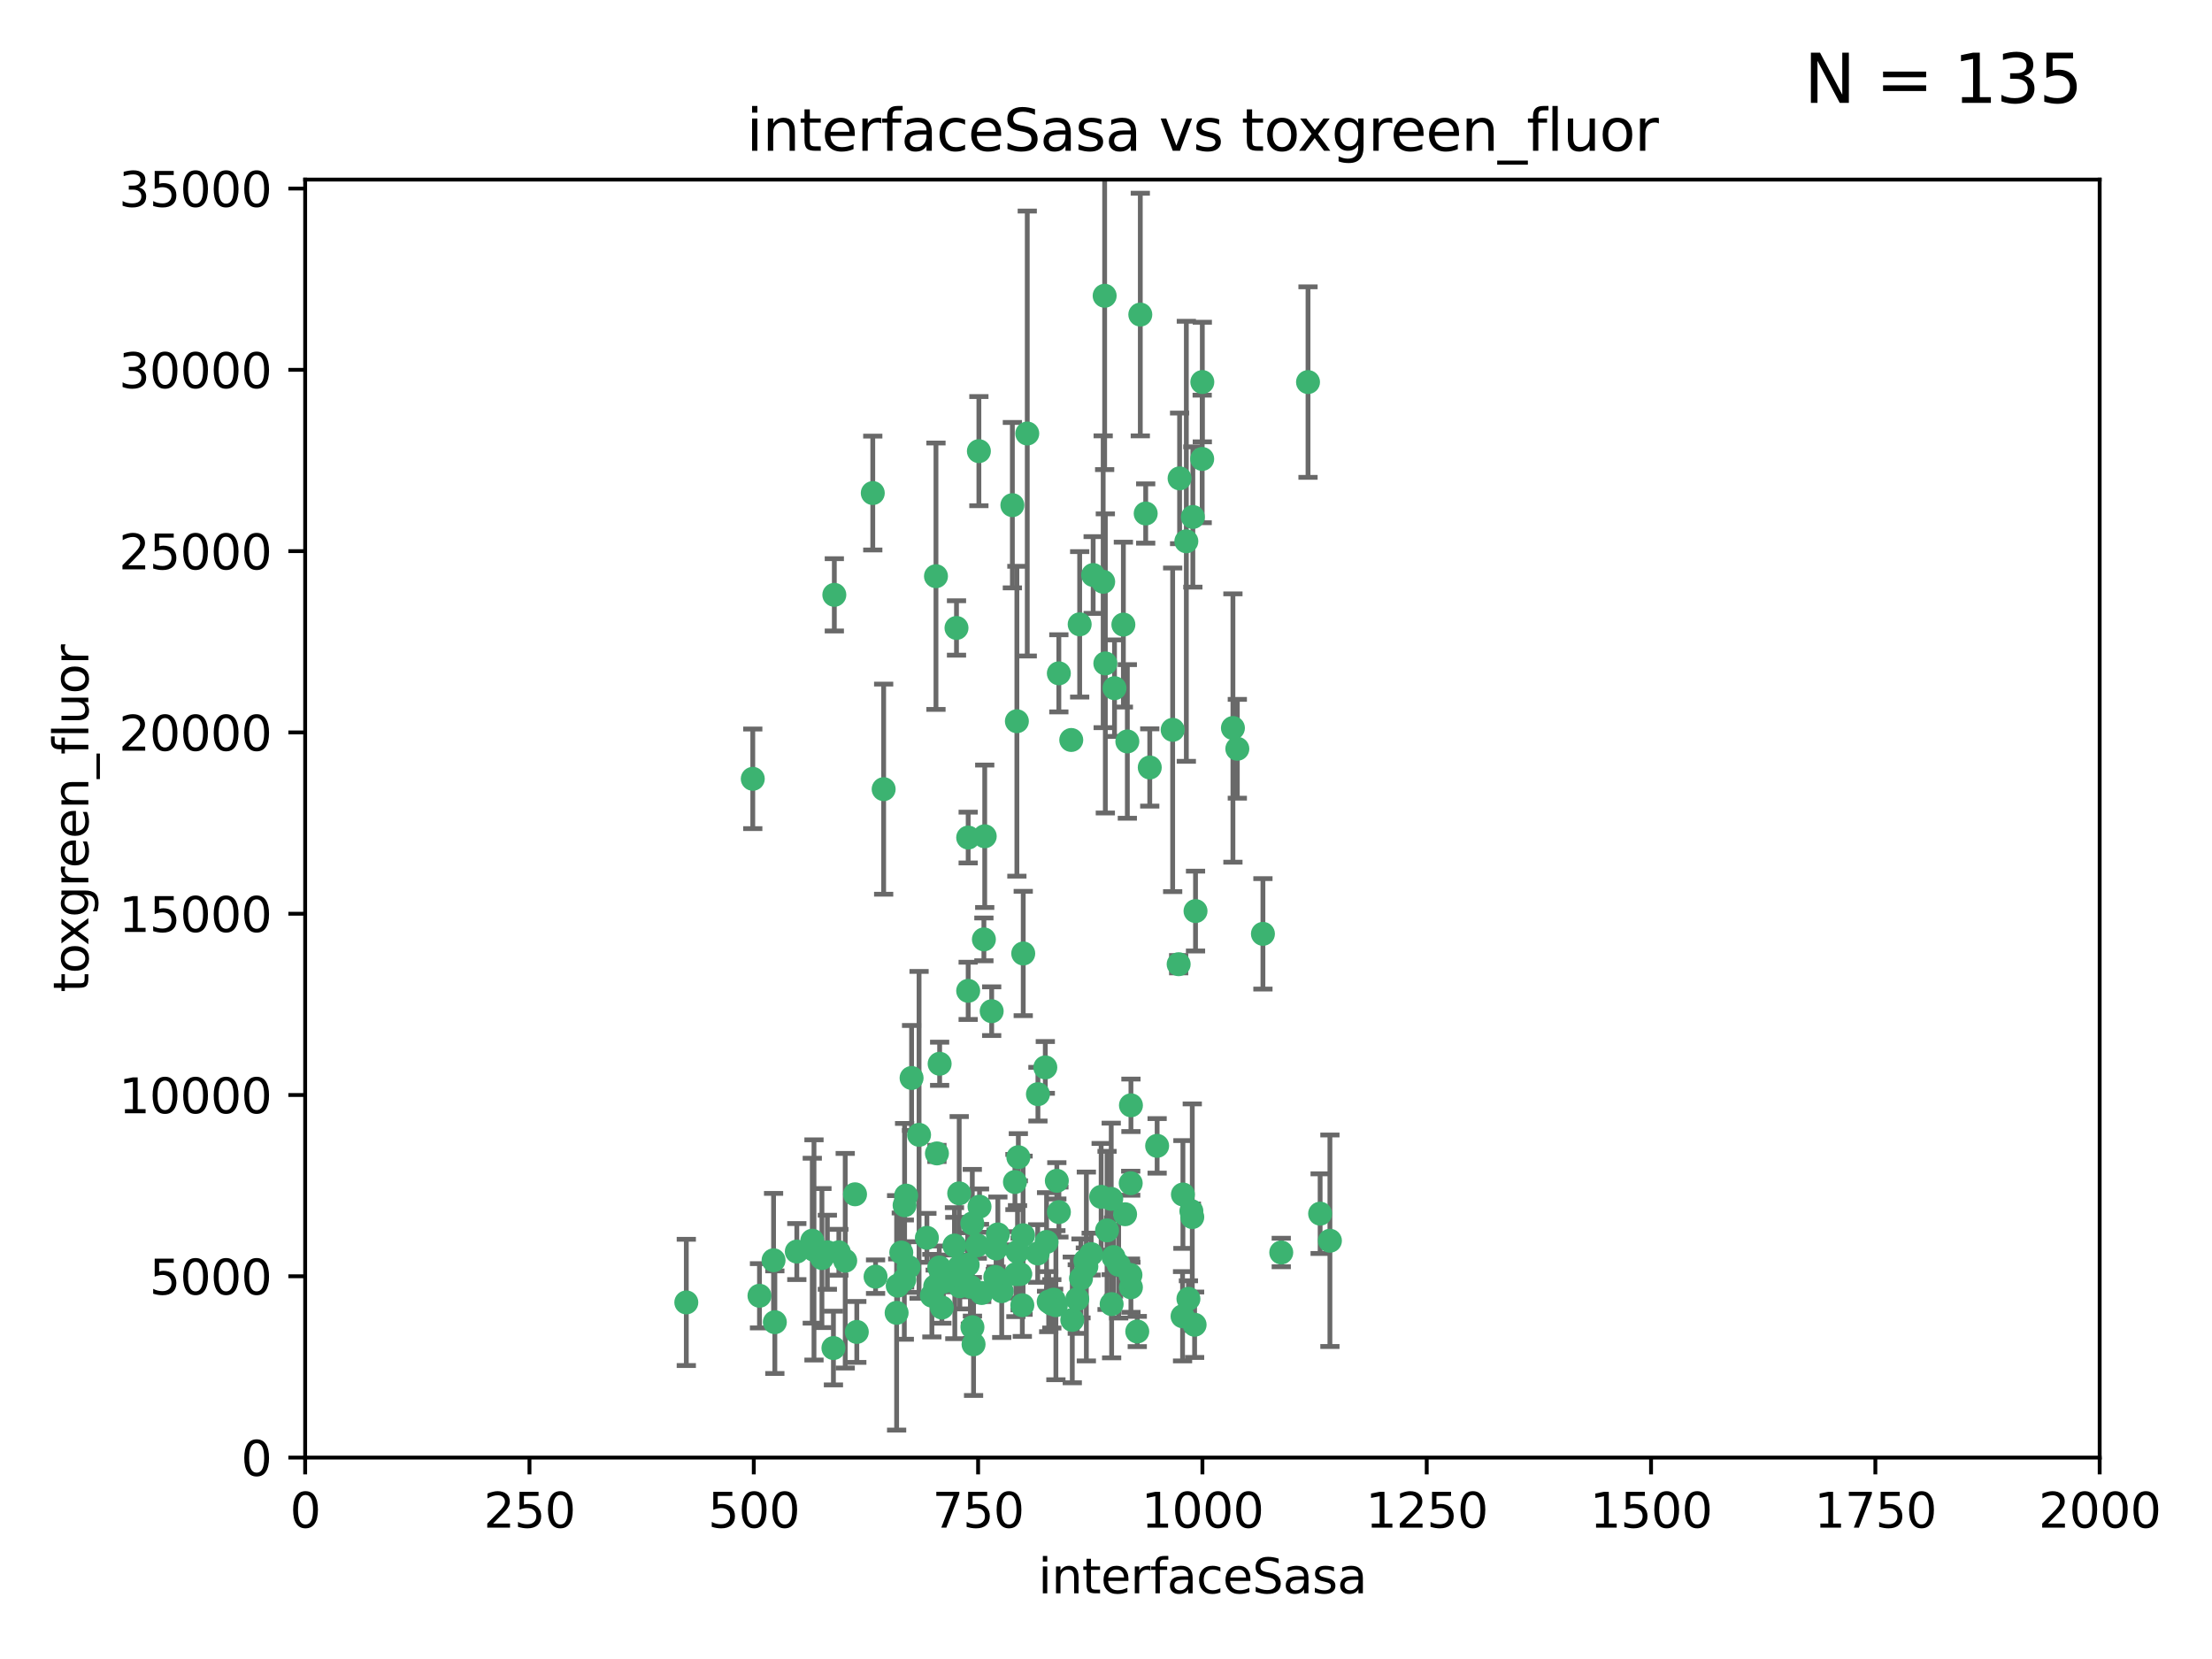 <?xml version="1.0" encoding="utf-8" standalone="no"?>
<!DOCTYPE svg PUBLIC "-//W3C//DTD SVG 1.1//EN"
  "http://www.w3.org/Graphics/SVG/1.1/DTD/svg11.dtd">
<svg xmlns:xlink="http://www.w3.org/1999/xlink" width="460.8pt" height="345.6pt" viewBox="0 0 460.8 345.6" xmlns="http://www.w3.org/2000/svg" version="1.1">
 <defs>
  <style type="text/css">*{stroke-linejoin: round; stroke-linecap: butt}</style>
 </defs>
 <g id="figure_1">
  <g id="patch_1">
   <path d="M 0 345.6 
L 460.8 345.6 
L 460.8 0 
L 0 0 
z
" style="fill: #ffffff"/>
  </g>
  <g id="axes_1">
   <g id="patch_2">
    <path d="M 63.571 303.64 
L 437.4 303.64 
L 437.4 37.411 
L 63.571 37.411 
z
" style="fill: #ffffff"/>
   </g>
   <g id="PathCollection_1">
    <defs>
     <path id="m7f6a06ec65" d="M 0 1.118 
C 0.297 1.118 0.581 1 0.791 0.791 
C 1 0.581 1.118 0.297 1.118 0 
C 1.118 -0.297 1 -0.581 0.791 -0.791 
C 0.581 -1 0.297 -1.118 0 -1.118 
C -0.297 -1.118 -0.581 -1 -0.791 -0.791 
C -1 -0.581 -1.118 -0.297 -1.118 0 
C -1.118 0.297 -1 0.581 -0.791 0.791 
C -0.581 1 -0.297 1.118 0 1.118 
z
" style="stroke: #3cb371"/>
    </defs>
    <g clip-path="url(#pfde4e00297)">
     <use xlink:href="#m7f6a06ec65" x="272.484" y="79.593" style="fill: #3cb371; stroke: #3cb371"/>
     <use xlink:href="#m7f6a06ec65" x="250.437" y="95.609" style="fill: #3cb371; stroke: #3cb371"/>
     <use xlink:href="#m7f6a06ec65" x="230.119" y="61.614" style="fill: #3cb371; stroke: #3cb371"/>
     <use xlink:href="#m7f6a06ec65" x="174.75" y="260.87" style="fill: #3cb371; stroke: #3cb371"/>
     <use xlink:href="#m7f6a06ec65" x="247.136" y="112.761" style="fill: #3cb371; stroke: #3cb371"/>
     <use xlink:href="#m7f6a06ec65" x="191.458" y="236.409" style="fill: #3cb371; stroke: #3cb371"/>
     <use xlink:href="#m7f6a06ec65" x="234.02" y="130.114" style="fill: #3cb371; stroke: #3cb371"/>
     <use xlink:href="#m7f6a06ec65" x="223.161" y="154.151" style="fill: #3cb371; stroke: #3cb371"/>
     <use xlink:href="#m7f6a06ec65" x="248.491" y="107.698" style="fill: #3cb371; stroke: #3cb371"/>
     <use xlink:href="#m7f6a06ec65" x="230.261" y="138.203" style="fill: #3cb371; stroke: #3cb371"/>
     <use xlink:href="#m7f6a06ec65" x="238.669" y="106.972" style="fill: #3cb371; stroke: #3cb371"/>
     <use xlink:href="#m7f6a06ec65" x="227.725" y="119.786" style="fill: #3cb371; stroke: #3cb371"/>
     <use xlink:href="#m7f6a06ec65" x="237.546" y="65.53" style="fill: #3cb371; stroke: #3cb371"/>
     <use xlink:href="#m7f6a06ec65" x="245.731" y="99.654" style="fill: #3cb371; stroke: #3cb371"/>
     <use xlink:href="#m7f6a06ec65" x="257.757" y="155.987" style="fill: #3cb371; stroke: #3cb371"/>
     <use xlink:href="#m7f6a06ec65" x="266.908" y="260.914" style="fill: #3cb371; stroke: #3cb371"/>
     <use xlink:href="#m7f6a06ec65" x="206.585" y="210.65" style="fill: #3cb371; stroke: #3cb371"/>
     <use xlink:href="#m7f6a06ec65" x="224.916" y="130.059" style="fill: #3cb371; stroke: #3cb371"/>
     <use xlink:href="#m7f6a06ec65" x="256.841" y="151.66" style="fill: #3cb371; stroke: #3cb371"/>
     <use xlink:href="#m7f6a06ec65" x="250.465" y="79.585" style="fill: #3cb371; stroke: #3cb371"/>
     <use xlink:href="#m7f6a06ec65" x="199.256" y="130.815" style="fill: #3cb371; stroke: #3cb371"/>
     <use xlink:href="#m7f6a06ec65" x="201.688" y="206.41" style="fill: #3cb371; stroke: #3cb371"/>
     <use xlink:href="#m7f6a06ec65" x="213.159" y="198.628" style="fill: #3cb371; stroke: #3cb371"/>
     <use xlink:href="#m7f6a06ec65" x="194.981" y="120.034" style="fill: #3cb371; stroke: #3cb371"/>
     <use xlink:href="#m7f6a06ec65" x="220.577" y="140.267" style="fill: #3cb371; stroke: #3cb371"/>
     <use xlink:href="#m7f6a06ec65" x="203.92" y="93.983" style="fill: #3cb371; stroke: #3cb371"/>
     <use xlink:href="#m7f6a06ec65" x="181.815" y="102.712" style="fill: #3cb371; stroke: #3cb371"/>
     <use xlink:href="#m7f6a06ec65" x="229.813" y="121.191" style="fill: #3cb371; stroke: #3cb371"/>
     <use xlink:href="#m7f6a06ec65" x="204.503" y="269.359" style="fill: #3cb371; stroke: #3cb371"/>
     <use xlink:href="#m7f6a06ec65" x="275.007" y="252.825" style="fill: #3cb371; stroke: #3cb371"/>
     <use xlink:href="#m7f6a06ec65" x="234.375" y="252.947" style="fill: #3cb371; stroke: #3cb371"/>
     <use xlink:href="#m7f6a06ec65" x="227.314" y="261.249" style="fill: #3cb371; stroke: #3cb371"/>
     <use xlink:href="#m7f6a06ec65" x="212.14" y="241.067" style="fill: #3cb371; stroke: #3cb371"/>
     <use xlink:href="#m7f6a06ec65" x="195.666" y="264.042" style="fill: #3cb371; stroke: #3cb371"/>
     <use xlink:href="#m7f6a06ec65" x="235.596" y="230.255" style="fill: #3cb371; stroke: #3cb371"/>
     <use xlink:href="#m7f6a06ec65" x="216.22" y="227.937" style="fill: #3cb371; stroke: #3cb371"/>
     <use xlink:href="#m7f6a06ec65" x="247.573" y="270.567" style="fill: #3cb371; stroke: #3cb371"/>
     <use xlink:href="#m7f6a06ec65" x="207.873" y="257.15" style="fill: #3cb371; stroke: #3cb371"/>
     <use xlink:href="#m7f6a06ec65" x="213.998" y="90.309" style="fill: #3cb371; stroke: #3cb371"/>
     <use xlink:href="#m7f6a06ec65" x="188.766" y="249.07" style="fill: #3cb371; stroke: #3cb371"/>
     <use xlink:href="#m7f6a06ec65" x="263.091" y="194.538" style="fill: #3cb371; stroke: #3cb371"/>
     <use xlink:href="#m7f6a06ec65" x="235.59" y="268.169" style="fill: #3cb371; stroke: #3cb371"/>
     <use xlink:href="#m7f6a06ec65" x="201.587" y="263.481" style="fill: #3cb371; stroke: #3cb371"/>
     <use xlink:href="#m7f6a06ec65" x="231.574" y="271.671" style="fill: #3cb371; stroke: #3cb371"/>
     <use xlink:href="#m7f6a06ec65" x="216.174" y="261.126" style="fill: #3cb371; stroke: #3cb371"/>
     <use xlink:href="#m7f6a06ec65" x="236.912" y="277.375" style="fill: #3cb371; stroke: #3cb371"/>
     <use xlink:href="#m7f6a06ec65" x="220.589" y="252.496" style="fill: #3cb371; stroke: #3cb371"/>
     <use xlink:href="#m7f6a06ec65" x="219.488" y="270.746" style="fill: #3cb371; stroke: #3cb371"/>
     <use xlink:href="#m7f6a06ec65" x="196.206" y="272.382" style="fill: #3cb371; stroke: #3cb371"/>
     <use xlink:href="#m7f6a06ec65" x="230.62" y="256.314" style="fill: #3cb371; stroke: #3cb371"/>
     <use xlink:href="#m7f6a06ec65" x="226.308" y="263.833" style="fill: #3cb371; stroke: #3cb371"/>
     <use xlink:href="#m7f6a06ec65" x="249.05" y="189.794" style="fill: #3cb371; stroke: #3cb371"/>
     <use xlink:href="#m7f6a06ec65" x="211.835" y="150.246" style="fill: #3cb371; stroke: #3cb371"/>
     <use xlink:href="#m7f6a06ec65" x="212.968" y="271.9" style="fill: #3cb371; stroke: #3cb371"/>
     <use xlink:href="#m7f6a06ec65" x="178.12" y="248.793" style="fill: #3cb371; stroke: #3cb371"/>
     <use xlink:href="#m7f6a06ec65" x="246.349" y="274.2" style="fill: #3cb371; stroke: #3cb371"/>
     <use xlink:href="#m7f6a06ec65" x="233.037" y="263.478" style="fill: #3cb371; stroke: #3cb371"/>
     <use xlink:href="#m7f6a06ec65" x="277.046" y="258.47" style="fill: #3cb371; stroke: #3cb371"/>
     <use xlink:href="#m7f6a06ec65" x="245.536" y="200.861" style="fill: #3cb371; stroke: #3cb371"/>
     <use xlink:href="#m7f6a06ec65" x="248.185" y="252.297" style="fill: #3cb371; stroke: #3cb371"/>
     <use xlink:href="#m7f6a06ec65" x="220.157" y="245.982" style="fill: #3cb371; stroke: #3cb371"/>
     <use xlink:href="#m7f6a06ec65" x="199.808" y="263.941" style="fill: #3cb371; stroke: #3cb371"/>
     <use xlink:href="#m7f6a06ec65" x="244.288" y="152.035" style="fill: #3cb371; stroke: #3cb371"/>
     <use xlink:href="#m7f6a06ec65" x="186.783" y="273.488" style="fill: #3cb371; stroke: #3cb371"/>
     <use xlink:href="#m7f6a06ec65" x="235.495" y="265.591" style="fill: #3cb371; stroke: #3cb371"/>
     <use xlink:href="#m7f6a06ec65" x="248.859" y="275.967" style="fill: #3cb371; stroke: #3cb371"/>
     <use xlink:href="#m7f6a06ec65" x="246.424" y="248.832" style="fill: #3cb371; stroke: #3cb371"/>
     <use xlink:href="#m7f6a06ec65" x="202.811" y="280.043" style="fill: #3cb371; stroke: #3cb371"/>
     <use xlink:href="#m7f6a06ec65" x="231.97" y="261.87" style="fill: #3cb371; stroke: #3cb371"/>
     <use xlink:href="#m7f6a06ec65" x="223.376" y="274.96" style="fill: #3cb371; stroke: #3cb371"/>
     <use xlink:href="#m7f6a06ec65" x="231.488" y="249.752" style="fill: #3cb371; stroke: #3cb371"/>
     <use xlink:href="#m7f6a06ec65" x="239.516" y="159.878" style="fill: #3cb371; stroke: #3cb371"/>
     <use xlink:href="#m7f6a06ec65" x="204.964" y="195.688" style="fill: #3cb371; stroke: #3cb371"/>
     <use xlink:href="#m7f6a06ec65" x="225.192" y="266.321" style="fill: #3cb371; stroke: #3cb371"/>
     <use xlink:href="#m7f6a06ec65" x="212.512" y="265.406" style="fill: #3cb371; stroke: #3cb371"/>
     <use xlink:href="#m7f6a06ec65" x="229.39" y="249.327" style="fill: #3cb371; stroke: #3cb371"/>
     <use xlink:href="#m7f6a06ec65" x="219.963" y="271.896" style="fill: #3cb371; stroke: #3cb371"/>
     <use xlink:href="#m7f6a06ec65" x="189.899" y="224.561" style="fill: #3cb371; stroke: #3cb371"/>
     <use xlink:href="#m7f6a06ec65" x="198.905" y="266.234" style="fill: #3cb371; stroke: #3cb371"/>
     <use xlink:href="#m7f6a06ec65" x="202.578" y="276.486" style="fill: #3cb371; stroke: #3cb371"/>
     <use xlink:href="#m7f6a06ec65" x="188.387" y="266.569" style="fill: #3cb371; stroke: #3cb371"/>
     <use xlink:href="#m7f6a06ec65" x="205.136" y="174.211" style="fill: #3cb371; stroke: #3cb371"/>
     <use xlink:href="#m7f6a06ec65" x="194.819" y="267.964" style="fill: #3cb371; stroke: #3cb371"/>
     <use xlink:href="#m7f6a06ec65" x="194.129" y="269.91" style="fill: #3cb371; stroke: #3cb371"/>
     <use xlink:href="#m7f6a06ec65" x="213.125" y="257.324" style="fill: #3cb371; stroke: #3cb371"/>
     <use xlink:href="#m7f6a06ec65" x="218.463" y="271.154" style="fill: #3cb371; stroke: #3cb371"/>
     <use xlink:href="#m7f6a06ec65" x="161.148" y="262.536" style="fill: #3cb371; stroke: #3cb371"/>
     <use xlink:href="#m7f6a06ec65" x="201.69" y="174.48" style="fill: #3cb371; stroke: #3cb371"/>
     <use xlink:href="#m7f6a06ec65" x="199.948" y="267.952" style="fill: #3cb371; stroke: #3cb371"/>
     <use xlink:href="#m7f6a06ec65" x="182.396" y="265.955" style="fill: #3cb371; stroke: #3cb371"/>
     <use xlink:href="#m7f6a06ec65" x="248.372" y="253.538" style="fill: #3cb371; stroke: #3cb371"/>
     <use xlink:href="#m7f6a06ec65" x="224.415" y="270.614" style="fill: #3cb371; stroke: #3cb371"/>
     <use xlink:href="#m7f6a06ec65" x="234.846" y="154.457" style="fill: #3cb371; stroke: #3cb371"/>
     <use xlink:href="#m7f6a06ec65" x="210.895" y="105.234" style="fill: #3cb371; stroke: #3cb371"/>
     <use xlink:href="#m7f6a06ec65" x="207.338" y="266.021" style="fill: #3cb371; stroke: #3cb371"/>
     <use xlink:href="#m7f6a06ec65" x="203.585" y="259.408" style="fill: #3cb371; stroke: #3cb371"/>
     <use xlink:href="#m7f6a06ec65" x="199.821" y="248.602" style="fill: #3cb371; stroke: #3cb371"/>
     <use xlink:href="#m7f6a06ec65" x="218.019" y="258.72" style="fill: #3cb371; stroke: #3cb371"/>
     <use xlink:href="#m7f6a06ec65" x="198.83" y="259.47" style="fill: #3cb371; stroke: #3cb371"/>
     <use xlink:href="#m7f6a06ec65" x="211.432" y="246.235" style="fill: #3cb371; stroke: #3cb371"/>
     <use xlink:href="#m7f6a06ec65" x="184.082" y="164.396" style="fill: #3cb371; stroke: #3cb371"/>
     <use xlink:href="#m7f6a06ec65" x="207.501" y="260.077" style="fill: #3cb371; stroke: #3cb371"/>
     <use xlink:href="#m7f6a06ec65" x="211.97" y="260.773" style="fill: #3cb371; stroke: #3cb371"/>
     <use xlink:href="#m7f6a06ec65" x="235.549" y="246.485" style="fill: #3cb371; stroke: #3cb371"/>
     <use xlink:href="#m7f6a06ec65" x="187.755" y="260.923" style="fill: #3cb371; stroke: #3cb371"/>
     <use xlink:href="#m7f6a06ec65" x="172.357" y="260.866" style="fill: #3cb371; stroke: #3cb371"/>
     <use xlink:href="#m7f6a06ec65" x="169.213" y="258.458" style="fill: #3cb371; stroke: #3cb371"/>
     <use xlink:href="#m7f6a06ec65" x="165.991" y="260.724" style="fill: #3cb371; stroke: #3cb371"/>
     <use xlink:href="#m7f6a06ec65" x="232.174" y="143.358" style="fill: #3cb371; stroke: #3cb371"/>
     <use xlink:href="#m7f6a06ec65" x="226.105" y="262.61" style="fill: #3cb371; stroke: #3cb371"/>
     <use xlink:href="#m7f6a06ec65" x="202.15" y="268.043" style="fill: #3cb371; stroke: #3cb371"/>
     <use xlink:href="#m7f6a06ec65" x="241.052" y="238.701" style="fill: #3cb371; stroke: #3cb371"/>
     <use xlink:href="#m7f6a06ec65" x="193.088" y="257.865" style="fill: #3cb371; stroke: #3cb371"/>
     <use xlink:href="#m7f6a06ec65" x="178.488" y="277.466" style="fill: #3cb371; stroke: #3cb371"/>
     <use xlink:href="#m7f6a06ec65" x="156.817" y="162.243" style="fill: #3cb371; stroke: #3cb371"/>
     <use xlink:href="#m7f6a06ec65" x="202.548" y="254.86" style="fill: #3cb371; stroke: #3cb371"/>
     <use xlink:href="#m7f6a06ec65" x="188.445" y="251.081" style="fill: #3cb371; stroke: #3cb371"/>
     <use xlink:href="#m7f6a06ec65" x="217.757" y="222.359" style="fill: #3cb371; stroke: #3cb371"/>
     <use xlink:href="#m7f6a06ec65" x="173.619" y="280.823" style="fill: #3cb371; stroke: #3cb371"/>
     <use xlink:href="#m7f6a06ec65" x="196.523" y="266.998" style="fill: #3cb371; stroke: #3cb371"/>
     <use xlink:href="#m7f6a06ec65" x="142.971" y="271.316" style="fill: #3cb371; stroke: #3cb371"/>
     <use xlink:href="#m7f6a06ec65" x="173.806" y="123.914" style="fill: #3cb371; stroke: #3cb371"/>
     <use xlink:href="#m7f6a06ec65" x="161.415" y="275.435" style="fill: #3cb371; stroke: #3cb371"/>
     <use xlink:href="#m7f6a06ec65" x="195.181" y="240.276" style="fill: #3cb371; stroke: #3cb371"/>
     <use xlink:href="#m7f6a06ec65" x="169.569" y="260.378" style="fill: #3cb371; stroke: #3cb371"/>
     <use xlink:href="#m7f6a06ec65" x="204.052" y="251.369" style="fill: #3cb371; stroke: #3cb371"/>
     <use xlink:href="#m7f6a06ec65" x="187.013" y="267.827" style="fill: #3cb371; stroke: #3cb371"/>
     <use xlink:href="#m7f6a06ec65" x="195.744" y="221.601" style="fill: #3cb371; stroke: #3cb371"/>
     <use xlink:href="#m7f6a06ec65" x="158.215" y="269.931" style="fill: #3cb371; stroke: #3cb371"/>
     <use xlink:href="#m7f6a06ec65" x="189.29" y="263.947" style="fill: #3cb371; stroke: #3cb371"/>
     <use xlink:href="#m7f6a06ec65" x="219.112" y="271.612" style="fill: #3cb371; stroke: #3cb371"/>
     <use xlink:href="#m7f6a06ec65" x="208.678" y="268.979" style="fill: #3cb371; stroke: #3cb371"/>
     <use xlink:href="#m7f6a06ec65" x="171.225" y="262.077" style="fill: #3cb371; stroke: #3cb371"/>
     <use xlink:href="#m7f6a06ec65" x="176.075" y="262.632" style="fill: #3cb371; stroke: #3cb371"/>
     <use xlink:href="#m7f6a06ec65" x="211.63" y="265.426" style="fill: #3cb371; stroke: #3cb371"/>
    </g>
   </g>
   <g id="matplotlib.axis_1">
    <g id="xtick_1">
     <g id="line2d_1">
      <defs>
       <path id="m769b205f22" d="M 0 0 
L 0 3.5 
" style="stroke: #000000; stroke-width: 0.8"/>
      </defs>
      <g>
       <use xlink:href="#m769b205f22" x="63.571" y="303.64" style="stroke: #000000; stroke-width: 0.8"/>
      </g>
     </g>
     <g id="text_1">
      <!-- 0 -->
      <g transform="translate(60.39 318.238)scale(0.1 -0.1)">
       <defs>
        <path id="DejaVuSans-30" d="M 2034 4250 
Q 1547 4250 1301 3770 
Q 1056 3291 1056 2328 
Q 1056 1369 1301 889 
Q 1547 409 2034 409 
Q 2525 409 2770 889 
Q 3016 1369 3016 2328 
Q 3016 3291 2770 3770 
Q 2525 4250 2034 4250 
z
M 2034 4750 
Q 2819 4750 3233 4129 
Q 3647 3509 3647 2328 
Q 3647 1150 3233 529 
Q 2819 -91 2034 -91 
Q 1250 -91 836 529 
Q 422 1150 422 2328 
Q 422 3509 836 4129 
Q 1250 4750 2034 4750 
z
" transform="scale(0.016)"/>
       </defs>
       <use xlink:href="#DejaVuSans-30"/>
      </g>
     </g>
    </g>
    <g id="xtick_2">
     <g id="line2d_2">
      <g>
       <use xlink:href="#m769b205f22" x="110.3" y="303.64" style="stroke: #000000; stroke-width: 0.8"/>
      </g>
     </g>
     <g id="text_2">
      <!-- 250 -->
      <g transform="translate(100.756 318.238)scale(0.1 -0.1)">
       <defs>
        <path id="DejaVuSans-32" d="M 1228 531 
L 3431 531 
L 3431 0 
L 469 0 
L 469 531 
Q 828 903 1448 1529 
Q 2069 2156 2228 2338 
Q 2531 2678 2651 2914 
Q 2772 3150 2772 3378 
Q 2772 3750 2511 3984 
Q 2250 4219 1831 4219 
Q 1534 4219 1204 4116 
Q 875 4013 500 3803 
L 500 4441 
Q 881 4594 1212 4672 
Q 1544 4750 1819 4750 
Q 2544 4750 2975 4387 
Q 3406 4025 3406 3419 
Q 3406 3131 3298 2873 
Q 3191 2616 2906 2266 
Q 2828 2175 2409 1742 
Q 1991 1309 1228 531 
z
" transform="scale(0.016)"/>
        <path id="DejaVuSans-35" d="M 691 4666 
L 3169 4666 
L 3169 4134 
L 1269 4134 
L 1269 2991 
Q 1406 3038 1543 3061 
Q 1681 3084 1819 3084 
Q 2600 3084 3056 2656 
Q 3513 2228 3513 1497 
Q 3513 744 3044 326 
Q 2575 -91 1722 -91 
Q 1428 -91 1123 -41 
Q 819 9 494 109 
L 494 744 
Q 775 591 1075 516 
Q 1375 441 1709 441 
Q 2250 441 2565 725 
Q 2881 1009 2881 1497 
Q 2881 1984 2565 2268 
Q 2250 2553 1709 2553 
Q 1456 2553 1204 2497 
Q 953 2441 691 2322 
L 691 4666 
z
" transform="scale(0.016)"/>
       </defs>
       <use xlink:href="#DejaVuSans-32"/>
       <use xlink:href="#DejaVuSans-35" x="63.623"/>
       <use xlink:href="#DejaVuSans-30" x="127.246"/>
      </g>
     </g>
    </g>
    <g id="xtick_3">
     <g id="line2d_3">
      <g>
       <use xlink:href="#m769b205f22" x="157.028" y="303.64" style="stroke: #000000; stroke-width: 0.8"/>
      </g>
     </g>
     <g id="text_3">
      <!-- 500 -->
      <g transform="translate(147.485 318.238)scale(0.1 -0.1)">
       <use xlink:href="#DejaVuSans-35"/>
       <use xlink:href="#DejaVuSans-30" x="63.623"/>
       <use xlink:href="#DejaVuSans-30" x="127.246"/>
      </g>
     </g>
    </g>
    <g id="xtick_4">
     <g id="line2d_4">
      <g>
       <use xlink:href="#m769b205f22" x="203.757" y="303.64" style="stroke: #000000; stroke-width: 0.8"/>
      </g>
     </g>
     <g id="text_4">
      <!-- 750 -->
      <g transform="translate(194.213 318.238)scale(0.1 -0.1)">
       <defs>
        <path id="DejaVuSans-37" d="M 525 4666 
L 3525 4666 
L 3525 4397 
L 1831 0 
L 1172 0 
L 2766 4134 
L 525 4134 
L 525 4666 
z
" transform="scale(0.016)"/>
       </defs>
       <use xlink:href="#DejaVuSans-37"/>
       <use xlink:href="#DejaVuSans-35" x="63.623"/>
       <use xlink:href="#DejaVuSans-30" x="127.246"/>
      </g>
     </g>
    </g>
    <g id="xtick_5">
     <g id="line2d_5">
      <g>
       <use xlink:href="#m769b205f22" x="250.486" y="303.64" style="stroke: #000000; stroke-width: 0.8"/>
      </g>
     </g>
     <g id="text_5">
      <!-- 1000 -->
      <g transform="translate(237.761 318.238)scale(0.1 -0.1)">
       <defs>
        <path id="DejaVuSans-31" d="M 794 531 
L 1825 531 
L 1825 4091 
L 703 3866 
L 703 4441 
L 1819 4666 
L 2450 4666 
L 2450 531 
L 3481 531 
L 3481 0 
L 794 0 
L 794 531 
z
" transform="scale(0.016)"/>
       </defs>
       <use xlink:href="#DejaVuSans-31"/>
       <use xlink:href="#DejaVuSans-30" x="63.623"/>
       <use xlink:href="#DejaVuSans-30" x="127.246"/>
       <use xlink:href="#DejaVuSans-30" x="190.869"/>
      </g>
     </g>
    </g>
    <g id="xtick_6">
     <g id="line2d_6">
      <g>
       <use xlink:href="#m769b205f22" x="297.214" y="303.64" style="stroke: #000000; stroke-width: 0.8"/>
      </g>
     </g>
     <g id="text_6">
      <!-- 1250 -->
      <g transform="translate(284.489 318.238)scale(0.1 -0.1)">
       <use xlink:href="#DejaVuSans-31"/>
       <use xlink:href="#DejaVuSans-32" x="63.623"/>
       <use xlink:href="#DejaVuSans-35" x="127.246"/>
       <use xlink:href="#DejaVuSans-30" x="190.869"/>
      </g>
     </g>
    </g>
    <g id="xtick_7">
     <g id="line2d_7">
      <g>
       <use xlink:href="#m769b205f22" x="343.943" y="303.64" style="stroke: #000000; stroke-width: 0.8"/>
      </g>
     </g>
     <g id="text_7">
      <!-- 1500 -->
      <g transform="translate(331.218 318.238)scale(0.1 -0.1)">
       <use xlink:href="#DejaVuSans-31"/>
       <use xlink:href="#DejaVuSans-35" x="63.623"/>
       <use xlink:href="#DejaVuSans-30" x="127.246"/>
       <use xlink:href="#DejaVuSans-30" x="190.869"/>
      </g>
     </g>
    </g>
    <g id="xtick_8">
     <g id="line2d_8">
      <g>
       <use xlink:href="#m769b205f22" x="390.671" y="303.64" style="stroke: #000000; stroke-width: 0.8"/>
      </g>
     </g>
     <g id="text_8">
      <!-- 1750 -->
      <g transform="translate(377.946 318.238)scale(0.1 -0.1)">
       <use xlink:href="#DejaVuSans-31"/>
       <use xlink:href="#DejaVuSans-37" x="63.623"/>
       <use xlink:href="#DejaVuSans-35" x="127.246"/>
       <use xlink:href="#DejaVuSans-30" x="190.869"/>
      </g>
     </g>
    </g>
    <g id="xtick_9">
     <g id="line2d_9">
      <g>
       <use xlink:href="#m769b205f22" x="437.4" y="303.64" style="stroke: #000000; stroke-width: 0.8"/>
      </g>
     </g>
     <g id="text_9">
      <!-- 2000 -->
      <g transform="translate(424.675 318.238)scale(0.1 -0.1)">
       <use xlink:href="#DejaVuSans-32"/>
       <use xlink:href="#DejaVuSans-30" x="63.623"/>
       <use xlink:href="#DejaVuSans-30" x="127.246"/>
       <use xlink:href="#DejaVuSans-30" x="190.869"/>
      </g>
     </g>
    </g>
    <g id="text_10">
     <!-- interfaceSasa -->
     <g transform="translate(216.279 331.917)scale(0.1 -0.1)">
      <defs>
       <path id="DejaVuSans-69" d="M 603 3500 
L 1178 3500 
L 1178 0 
L 603 0 
L 603 3500 
z
M 603 4863 
L 1178 4863 
L 1178 4134 
L 603 4134 
L 603 4863 
z
" transform="scale(0.016)"/>
       <path id="DejaVuSans-6e" d="M 3513 2113 
L 3513 0 
L 2938 0 
L 2938 2094 
Q 2938 2591 2744 2837 
Q 2550 3084 2163 3084 
Q 1697 3084 1428 2787 
Q 1159 2491 1159 1978 
L 1159 0 
L 581 0 
L 581 3500 
L 1159 3500 
L 1159 2956 
Q 1366 3272 1645 3428 
Q 1925 3584 2291 3584 
Q 2894 3584 3203 3211 
Q 3513 2838 3513 2113 
z
" transform="scale(0.016)"/>
       <path id="DejaVuSans-74" d="M 1172 4494 
L 1172 3500 
L 2356 3500 
L 2356 3053 
L 1172 3053 
L 1172 1153 
Q 1172 725 1289 603 
Q 1406 481 1766 481 
L 2356 481 
L 2356 0 
L 1766 0 
Q 1100 0 847 248 
Q 594 497 594 1153 
L 594 3053 
L 172 3053 
L 172 3500 
L 594 3500 
L 594 4494 
L 1172 4494 
z
" transform="scale(0.016)"/>
       <path id="DejaVuSans-65" d="M 3597 1894 
L 3597 1613 
L 953 1613 
Q 991 1019 1311 708 
Q 1631 397 2203 397 
Q 2534 397 2845 478 
Q 3156 559 3463 722 
L 3463 178 
Q 3153 47 2828 -22 
Q 2503 -91 2169 -91 
Q 1331 -91 842 396 
Q 353 884 353 1716 
Q 353 2575 817 3079 
Q 1281 3584 2069 3584 
Q 2775 3584 3186 3129 
Q 3597 2675 3597 1894 
z
M 3022 2063 
Q 3016 2534 2758 2815 
Q 2500 3097 2075 3097 
Q 1594 3097 1305 2825 
Q 1016 2553 972 2059 
L 3022 2063 
z
" transform="scale(0.016)"/>
       <path id="DejaVuSans-72" d="M 2631 2963 
Q 2534 3019 2420 3045 
Q 2306 3072 2169 3072 
Q 1681 3072 1420 2755 
Q 1159 2438 1159 1844 
L 1159 0 
L 581 0 
L 581 3500 
L 1159 3500 
L 1159 2956 
Q 1341 3275 1631 3429 
Q 1922 3584 2338 3584 
Q 2397 3584 2469 3576 
Q 2541 3569 2628 3553 
L 2631 2963 
z
" transform="scale(0.016)"/>
       <path id="DejaVuSans-66" d="M 2375 4863 
L 2375 4384 
L 1825 4384 
Q 1516 4384 1395 4259 
Q 1275 4134 1275 3809 
L 1275 3500 
L 2222 3500 
L 2222 3053 
L 1275 3053 
L 1275 0 
L 697 0 
L 697 3053 
L 147 3053 
L 147 3500 
L 697 3500 
L 697 3744 
Q 697 4328 969 4595 
Q 1241 4863 1831 4863 
L 2375 4863 
z
" transform="scale(0.016)"/>
       <path id="DejaVuSans-61" d="M 2194 1759 
Q 1497 1759 1228 1600 
Q 959 1441 959 1056 
Q 959 750 1161 570 
Q 1363 391 1709 391 
Q 2188 391 2477 730 
Q 2766 1069 2766 1631 
L 2766 1759 
L 2194 1759 
z
M 3341 1997 
L 3341 0 
L 2766 0 
L 2766 531 
Q 2569 213 2275 61 
Q 1981 -91 1556 -91 
Q 1019 -91 701 211 
Q 384 513 384 1019 
Q 384 1609 779 1909 
Q 1175 2209 1959 2209 
L 2766 2209 
L 2766 2266 
Q 2766 2663 2505 2880 
Q 2244 3097 1772 3097 
Q 1472 3097 1187 3025 
Q 903 2953 641 2809 
L 641 3341 
Q 956 3463 1253 3523 
Q 1550 3584 1831 3584 
Q 2591 3584 2966 3190 
Q 3341 2797 3341 1997 
z
" transform="scale(0.016)"/>
       <path id="DejaVuSans-63" d="M 3122 3366 
L 3122 2828 
Q 2878 2963 2633 3030 
Q 2388 3097 2138 3097 
Q 1578 3097 1268 2742 
Q 959 2388 959 1747 
Q 959 1106 1268 751 
Q 1578 397 2138 397 
Q 2388 397 2633 464 
Q 2878 531 3122 666 
L 3122 134 
Q 2881 22 2623 -34 
Q 2366 -91 2075 -91 
Q 1284 -91 818 406 
Q 353 903 353 1747 
Q 353 2603 823 3093 
Q 1294 3584 2113 3584 
Q 2378 3584 2631 3529 
Q 2884 3475 3122 3366 
z
" transform="scale(0.016)"/>
       <path id="DejaVuSans-53" d="M 3425 4513 
L 3425 3897 
Q 3066 4069 2747 4153 
Q 2428 4238 2131 4238 
Q 1616 4238 1336 4038 
Q 1056 3838 1056 3469 
Q 1056 3159 1242 3001 
Q 1428 2844 1947 2747 
L 2328 2669 
Q 3034 2534 3370 2195 
Q 3706 1856 3706 1288 
Q 3706 609 3251 259 
Q 2797 -91 1919 -91 
Q 1588 -91 1214 -16 
Q 841 59 441 206 
L 441 856 
Q 825 641 1194 531 
Q 1563 422 1919 422 
Q 2459 422 2753 634 
Q 3047 847 3047 1241 
Q 3047 1584 2836 1778 
Q 2625 1972 2144 2069 
L 1759 2144 
Q 1053 2284 737 2584 
Q 422 2884 422 3419 
Q 422 4038 858 4394 
Q 1294 4750 2059 4750 
Q 2388 4750 2728 4690 
Q 3069 4631 3425 4513 
z
" transform="scale(0.016)"/>
       <path id="DejaVuSans-73" d="M 2834 3397 
L 2834 2853 
Q 2591 2978 2328 3040 
Q 2066 3103 1784 3103 
Q 1356 3103 1142 2972 
Q 928 2841 928 2578 
Q 928 2378 1081 2264 
Q 1234 2150 1697 2047 
L 1894 2003 
Q 2506 1872 2764 1633 
Q 3022 1394 3022 966 
Q 3022 478 2636 193 
Q 2250 -91 1575 -91 
Q 1294 -91 989 -36 
Q 684 19 347 128 
L 347 722 
Q 666 556 975 473 
Q 1284 391 1588 391 
Q 1994 391 2212 530 
Q 2431 669 2431 922 
Q 2431 1156 2273 1281 
Q 2116 1406 1581 1522 
L 1381 1569 
Q 847 1681 609 1914 
Q 372 2147 372 2553 
Q 372 3047 722 3315 
Q 1072 3584 1716 3584 
Q 2034 3584 2315 3537 
Q 2597 3491 2834 3397 
z
" transform="scale(0.016)"/>
      </defs>
      <use xlink:href="#DejaVuSans-69"/>
      <use xlink:href="#DejaVuSans-6e" x="27.783"/>
      <use xlink:href="#DejaVuSans-74" x="91.162"/>
      <use xlink:href="#DejaVuSans-65" x="130.371"/>
      <use xlink:href="#DejaVuSans-72" x="191.895"/>
      <use xlink:href="#DejaVuSans-66" x="233.008"/>
      <use xlink:href="#DejaVuSans-61" x="268.213"/>
      <use xlink:href="#DejaVuSans-63" x="329.492"/>
      <use xlink:href="#DejaVuSans-65" x="384.473"/>
      <use xlink:href="#DejaVuSans-53" x="445.996"/>
      <use xlink:href="#DejaVuSans-61" x="509.473"/>
      <use xlink:href="#DejaVuSans-73" x="570.752"/>
      <use xlink:href="#DejaVuSans-61" x="622.852"/>
     </g>
    </g>
   </g>
   <g id="matplotlib.axis_2">
    <g id="ytick_1">
     <g id="line2d_10">
      <defs>
       <path id="m4b6a5c891f" d="M 0 0 
L -3.5 0 
" style="stroke: #000000; stroke-width: 0.8"/>
      </defs>
      <g>
       <use xlink:href="#m4b6a5c891f" x="63.571" y="303.64" style="stroke: #000000; stroke-width: 0.8"/>
      </g>
     </g>
     <g id="text_11">
      <!-- 0 -->
      <g transform="translate(50.209 307.439)scale(0.1 -0.1)">
       <use xlink:href="#DejaVuSans-30"/>
      </g>
     </g>
    </g>
    <g id="ytick_2">
     <g id="line2d_11">
      <g>
       <use xlink:href="#m4b6a5c891f" x="63.571" y="265.874" style="stroke: #000000; stroke-width: 0.8"/>
      </g>
     </g>
     <g id="text_12">
      <!-- 5000 -->
      <g transform="translate(31.121 269.673)scale(0.1 -0.1)">
       <use xlink:href="#DejaVuSans-35"/>
       <use xlink:href="#DejaVuSans-30" x="63.623"/>
       <use xlink:href="#DejaVuSans-30" x="127.246"/>
       <use xlink:href="#DejaVuSans-30" x="190.869"/>
      </g>
     </g>
    </g>
    <g id="ytick_3">
     <g id="line2d_12">
      <g>
       <use xlink:href="#m4b6a5c891f" x="63.571" y="228.108" style="stroke: #000000; stroke-width: 0.8"/>
      </g>
     </g>
     <g id="text_13">
      <!-- 10000 -->
      <g transform="translate(24.759 231.907)scale(0.1 -0.1)">
       <use xlink:href="#DejaVuSans-31"/>
       <use xlink:href="#DejaVuSans-30" x="63.623"/>
       <use xlink:href="#DejaVuSans-30" x="127.246"/>
       <use xlink:href="#DejaVuSans-30" x="190.869"/>
       <use xlink:href="#DejaVuSans-30" x="254.492"/>
      </g>
     </g>
    </g>
    <g id="ytick_4">
     <g id="line2d_13">
      <g>
       <use xlink:href="#m4b6a5c891f" x="63.571" y="190.342" style="stroke: #000000; stroke-width: 0.8"/>
      </g>
     </g>
     <g id="text_14">
      <!-- 15000 -->
      <g transform="translate(24.759 194.141)scale(0.1 -0.1)">
       <use xlink:href="#DejaVuSans-31"/>
       <use xlink:href="#DejaVuSans-35" x="63.623"/>
       <use xlink:href="#DejaVuSans-30" x="127.246"/>
       <use xlink:href="#DejaVuSans-30" x="190.869"/>
       <use xlink:href="#DejaVuSans-30" x="254.492"/>
      </g>
     </g>
    </g>
    <g id="ytick_5">
     <g id="line2d_14">
      <g>
       <use xlink:href="#m4b6a5c891f" x="63.571" y="152.576" style="stroke: #000000; stroke-width: 0.8"/>
      </g>
     </g>
     <g id="text_15">
      <!-- 20000 -->
      <g transform="translate(24.759 156.375)scale(0.1 -0.1)">
       <use xlink:href="#DejaVuSans-32"/>
       <use xlink:href="#DejaVuSans-30" x="63.623"/>
       <use xlink:href="#DejaVuSans-30" x="127.246"/>
       <use xlink:href="#DejaVuSans-30" x="190.869"/>
       <use xlink:href="#DejaVuSans-30" x="254.492"/>
      </g>
     </g>
    </g>
    <g id="ytick_6">
     <g id="line2d_15">
      <g>
       <use xlink:href="#m4b6a5c891f" x="63.571" y="114.81" style="stroke: #000000; stroke-width: 0.8"/>
      </g>
     </g>
     <g id="text_16">
      <!-- 25000 -->
      <g transform="translate(24.759 118.609)scale(0.1 -0.1)">
       <use xlink:href="#DejaVuSans-32"/>
       <use xlink:href="#DejaVuSans-35" x="63.623"/>
       <use xlink:href="#DejaVuSans-30" x="127.246"/>
       <use xlink:href="#DejaVuSans-30" x="190.869"/>
       <use xlink:href="#DejaVuSans-30" x="254.492"/>
      </g>
     </g>
    </g>
    <g id="ytick_7">
     <g id="line2d_16">
      <g>
       <use xlink:href="#m4b6a5c891f" x="63.571" y="77.044" style="stroke: #000000; stroke-width: 0.8"/>
      </g>
     </g>
     <g id="text_17">
      <!-- 30000 -->
      <g transform="translate(24.759 80.844)scale(0.1 -0.1)">
       <defs>
        <path id="DejaVuSans-33" d="M 2597 2516 
Q 3050 2419 3304 2112 
Q 3559 1806 3559 1356 
Q 3559 666 3084 287 
Q 2609 -91 1734 -91 
Q 1441 -91 1130 -33 
Q 819 25 488 141 
L 488 750 
Q 750 597 1062 519 
Q 1375 441 1716 441 
Q 2309 441 2620 675 
Q 2931 909 2931 1356 
Q 2931 1769 2642 2001 
Q 2353 2234 1838 2234 
L 1294 2234 
L 1294 2753 
L 1863 2753 
Q 2328 2753 2575 2939 
Q 2822 3125 2822 3475 
Q 2822 3834 2567 4026 
Q 2313 4219 1838 4219 
Q 1578 4219 1281 4162 
Q 984 4106 628 3988 
L 628 4550 
Q 988 4650 1302 4700 
Q 1616 4750 1894 4750 
Q 2613 4750 3031 4423 
Q 3450 4097 3450 3541 
Q 3450 3153 3228 2886 
Q 3006 2619 2597 2516 
z
" transform="scale(0.016)"/>
       </defs>
       <use xlink:href="#DejaVuSans-33"/>
       <use xlink:href="#DejaVuSans-30" x="63.623"/>
       <use xlink:href="#DejaVuSans-30" x="127.246"/>
       <use xlink:href="#DejaVuSans-30" x="190.869"/>
       <use xlink:href="#DejaVuSans-30" x="254.492"/>
      </g>
     </g>
    </g>
    <g id="ytick_8">
     <g id="line2d_17">
      <g>
       <use xlink:href="#m4b6a5c891f" x="63.571" y="39.278" style="stroke: #000000; stroke-width: 0.8"/>
      </g>
     </g>
     <g id="text_18">
      <!-- 35000 -->
      <g transform="translate(24.759 43.078)scale(0.1 -0.1)">
       <use xlink:href="#DejaVuSans-33"/>
       <use xlink:href="#DejaVuSans-35" x="63.623"/>
       <use xlink:href="#DejaVuSans-30" x="127.246"/>
       <use xlink:href="#DejaVuSans-30" x="190.869"/>
       <use xlink:href="#DejaVuSans-30" x="254.492"/>
      </g>
     </g>
    </g>
    <g id="text_19">
     <!-- toxgreen_fluor -->
     <g transform="translate(18.401 206.72)rotate(-90)scale(0.1 -0.1)">
      <defs>
       <path id="DejaVuSans-6f" d="M 1959 3097 
Q 1497 3097 1228 2736 
Q 959 2375 959 1747 
Q 959 1119 1226 758 
Q 1494 397 1959 397 
Q 2419 397 2687 759 
Q 2956 1122 2956 1747 
Q 2956 2369 2687 2733 
Q 2419 3097 1959 3097 
z
M 1959 3584 
Q 2709 3584 3137 3096 
Q 3566 2609 3566 1747 
Q 3566 888 3137 398 
Q 2709 -91 1959 -91 
Q 1206 -91 779 398 
Q 353 888 353 1747 
Q 353 2609 779 3096 
Q 1206 3584 1959 3584 
z
" transform="scale(0.016)"/>
       <path id="DejaVuSans-78" d="M 3513 3500 
L 2247 1797 
L 3578 0 
L 2900 0 
L 1881 1375 
L 863 0 
L 184 0 
L 1544 1831 
L 300 3500 
L 978 3500 
L 1906 2253 
L 2834 3500 
L 3513 3500 
z
" transform="scale(0.016)"/>
       <path id="DejaVuSans-67" d="M 2906 1791 
Q 2906 2416 2648 2759 
Q 2391 3103 1925 3103 
Q 1463 3103 1205 2759 
Q 947 2416 947 1791 
Q 947 1169 1205 825 
Q 1463 481 1925 481 
Q 2391 481 2648 825 
Q 2906 1169 2906 1791 
z
M 3481 434 
Q 3481 -459 3084 -895 
Q 2688 -1331 1869 -1331 
Q 1566 -1331 1297 -1286 
Q 1028 -1241 775 -1147 
L 775 -588 
Q 1028 -725 1275 -790 
Q 1522 -856 1778 -856 
Q 2344 -856 2625 -561 
Q 2906 -266 2906 331 
L 2906 616 
Q 2728 306 2450 153 
Q 2172 0 1784 0 
Q 1141 0 747 490 
Q 353 981 353 1791 
Q 353 2603 747 3093 
Q 1141 3584 1784 3584 
Q 2172 3584 2450 3431 
Q 2728 3278 2906 2969 
L 2906 3500 
L 3481 3500 
L 3481 434 
z
" transform="scale(0.016)"/>
       <path id="DejaVuSans-5f" d="M 3263 -1063 
L 3263 -1509 
L -63 -1509 
L -63 -1063 
L 3263 -1063 
z
" transform="scale(0.016)"/>
       <path id="DejaVuSans-6c" d="M 603 4863 
L 1178 4863 
L 1178 0 
L 603 0 
L 603 4863 
z
" transform="scale(0.016)"/>
       <path id="DejaVuSans-75" d="M 544 1381 
L 544 3500 
L 1119 3500 
L 1119 1403 
Q 1119 906 1312 657 
Q 1506 409 1894 409 
Q 2359 409 2629 706 
Q 2900 1003 2900 1516 
L 2900 3500 
L 3475 3500 
L 3475 0 
L 2900 0 
L 2900 538 
Q 2691 219 2414 64 
Q 2138 -91 1772 -91 
Q 1169 -91 856 284 
Q 544 659 544 1381 
z
M 1991 3584 
L 1991 3584 
z
" transform="scale(0.016)"/>
      </defs>
      <use xlink:href="#DejaVuSans-74"/>
      <use xlink:href="#DejaVuSans-6f" x="39.209"/>
      <use xlink:href="#DejaVuSans-78" x="97.266"/>
      <use xlink:href="#DejaVuSans-67" x="156.445"/>
      <use xlink:href="#DejaVuSans-72" x="219.922"/>
      <use xlink:href="#DejaVuSans-65" x="258.785"/>
      <use xlink:href="#DejaVuSans-65" x="320.309"/>
      <use xlink:href="#DejaVuSans-6e" x="381.832"/>
      <use xlink:href="#DejaVuSans-5f" x="445.211"/>
      <use xlink:href="#DejaVuSans-66" x="495.211"/>
      <use xlink:href="#DejaVuSans-6c" x="530.416"/>
      <use xlink:href="#DejaVuSans-75" x="558.199"/>
      <use xlink:href="#DejaVuSans-6f" x="621.578"/>
      <use xlink:href="#DejaVuSans-72" x="682.76"/>
     </g>
    </g>
   </g>
   <g id="LineCollection_1">
    <path d="M 272.484 99.437 
L 272.484 59.75 
" clip-path="url(#pfde4e00297)" style="fill: none; stroke: #696969"/>
    <path d="M 250.437 108.893 
L 250.437 82.325 
" clip-path="url(#pfde4e00297)" style="fill: none; stroke: #696969"/>
    <path d="M 230.119 97.825 
L 230.119 25.402 
" clip-path="url(#pfde4e00297)" style="fill: none; stroke: #696969"/>
    <path d="M 174.75 265.648 
L 174.75 256.093 
" clip-path="url(#pfde4e00297)" style="fill: none; stroke: #696969"/>
    <path d="M 247.136 158.597 
L 247.136 66.926 
" clip-path="url(#pfde4e00297)" style="fill: none; stroke: #696969"/>
    <path d="M 191.458 270.452 
L 191.458 202.367 
" clip-path="url(#pfde4e00297)" style="fill: none; stroke: #696969"/>
    <path d="M 234.02 147.286 
L 234.02 112.943 
" clip-path="url(#pfde4e00297)" style="fill: none; stroke: #696969"/>
    <path d="M 223.161 154.667 
L 223.161 153.636 
" clip-path="url(#pfde4e00297)" style="fill: none; stroke: #696969"/>
    <path d="M 248.491 122.311 
L 248.491 93.086 
" clip-path="url(#pfde4e00297)" style="fill: none; stroke: #696969"/>
    <path d="M 230.261 169.362 
L 230.261 107.043 
" clip-path="url(#pfde4e00297)" style="fill: none; stroke: #696969"/>
    <path d="M 238.669 113.147 
L 238.669 100.797 
" clip-path="url(#pfde4e00297)" style="fill: none; stroke: #696969"/>
    <path d="M 227.725 127.782 
L 227.725 111.79 
" clip-path="url(#pfde4e00297)" style="fill: none; stroke: #696969"/>
    <path d="M 237.546 90.806 
L 237.546 40.254 
" clip-path="url(#pfde4e00297)" style="fill: none; stroke: #696969"/>
    <path d="M 245.731 113.257 
L 245.731 86.051 
" clip-path="url(#pfde4e00297)" style="fill: none; stroke: #696969"/>
    <path d="M 257.757 166.279 
L 257.757 145.696 
" clip-path="url(#pfde4e00297)" style="fill: none; stroke: #696969"/>
    <path d="M 266.908 263.886 
L 266.908 257.941 
" clip-path="url(#pfde4e00297)" style="fill: none; stroke: #696969"/>
    <path d="M 206.585 215.721 
L 206.585 205.579 
" clip-path="url(#pfde4e00297)" style="fill: none; stroke: #696969"/>
    <path d="M 224.916 145.209 
L 224.916 114.909 
" clip-path="url(#pfde4e00297)" style="fill: none; stroke: #696969"/>
    <path d="M 256.841 179.609 
L 256.841 123.711 
" clip-path="url(#pfde4e00297)" style="fill: none; stroke: #696969"/>
    <path d="M 250.465 92.04 
L 250.465 67.13 
" clip-path="url(#pfde4e00297)" style="fill: none; stroke: #696969"/>
    <path d="M 199.256 136.483 
L 199.256 125.148 
" clip-path="url(#pfde4e00297)" style="fill: none; stroke: #696969"/>
    <path d="M 201.688 212.375 
L 201.688 200.445 
" clip-path="url(#pfde4e00297)" style="fill: none; stroke: #696969"/>
    <path d="M 213.159 211.582 
L 213.159 185.674 
" clip-path="url(#pfde4e00297)" style="fill: none; stroke: #696969"/>
    <path d="M 194.981 147.781 
L 194.981 92.287 
" clip-path="url(#pfde4e00297)" style="fill: none; stroke: #696969"/>
    <path d="M 220.577 148.304 
L 220.577 132.23 
" clip-path="url(#pfde4e00297)" style="fill: none; stroke: #696969"/>
    <path d="M 203.92 105.352 
L 203.92 82.613 
" clip-path="url(#pfde4e00297)" style="fill: none; stroke: #696969"/>
    <path d="M 181.815 114.57 
L 181.815 90.854 
" clip-path="url(#pfde4e00297)" style="fill: none; stroke: #696969"/>
    <path d="M 229.813 151.584 
L 229.813 90.798 
" clip-path="url(#pfde4e00297)" style="fill: none; stroke: #696969"/>
    <path d="M 204.503 271.136 
L 204.503 267.583 
" clip-path="url(#pfde4e00297)" style="fill: none; stroke: #696969"/>
    <path d="M 275.007 261.12 
L 275.007 244.53 
" clip-path="url(#pfde4e00297)" style="fill: none; stroke: #696969"/>
    <path d="M 234.375 253.886 
L 234.375 252.007 
" clip-path="url(#pfde4e00297)" style="fill: none; stroke: #696969"/>
    <path d="M 227.314 265.608 
L 227.314 256.891 
" clip-path="url(#pfde4e00297)" style="fill: none; stroke: #696969"/>
    <path d="M 212.14 245.981 
L 212.14 236.153 
" clip-path="url(#pfde4e00297)" style="fill: none; stroke: #696969"/>
    <path d="M 195.666 268.515 
L 195.666 259.569 
" clip-path="url(#pfde4e00297)" style="fill: none; stroke: #696969"/>
    <path d="M 235.596 235.721 
L 235.596 224.789 
" clip-path="url(#pfde4e00297)" style="fill: none; stroke: #696969"/>
    <path d="M 216.22 233.529 
L 216.22 222.345 
" clip-path="url(#pfde4e00297)" style="fill: none; stroke: #696969"/>
    <path d="M 247.573 274.323 
L 247.573 266.811 
" clip-path="url(#pfde4e00297)" style="fill: none; stroke: #696969"/>
    <path d="M 207.873 264.937 
L 207.873 249.362 
" clip-path="url(#pfde4e00297)" style="fill: none; stroke: #696969"/>
    <path d="M 213.998 136.653 
L 213.998 43.965 
" clip-path="url(#pfde4e00297)" style="fill: none; stroke: #696969"/>
    <path d="M 188.766 249.591 
L 188.766 248.548 
" clip-path="url(#pfde4e00297)" style="fill: none; stroke: #696969"/>
    <path d="M 263.091 206.041 
L 263.091 183.035 
" clip-path="url(#pfde4e00297)" style="fill: none; stroke: #696969"/>
    <path d="M 235.59 273.375 
L 235.59 262.964 
" clip-path="url(#pfde4e00297)" style="fill: none; stroke: #696969"/>
    <path d="M 201.587 270.16 
L 201.587 256.802 
" clip-path="url(#pfde4e00297)" style="fill: none; stroke: #696969"/>
    <path d="M 231.574 282.861 
L 231.574 260.482 
" clip-path="url(#pfde4e00297)" style="fill: none; stroke: #696969"/>
    <path d="M 216.174 267.126 
L 216.174 255.126 
" clip-path="url(#pfde4e00297)" style="fill: none; stroke: #696969"/>
    <path d="M 236.912 280.522 
L 236.912 274.227 
" clip-path="url(#pfde4e00297)" style="fill: none; stroke: #696969"/>
    <path d="M 220.589 257.701 
L 220.589 247.291 
" clip-path="url(#pfde4e00297)" style="fill: none; stroke: #696969"/>
    <path d="M 219.488 272.926 
L 219.488 268.567 
" clip-path="url(#pfde4e00297)" style="fill: none; stroke: #696969"/>
    <path d="M 196.206 275.653 
L 196.206 269.11 
" clip-path="url(#pfde4e00297)" style="fill: none; stroke: #696969"/>
    <path d="M 230.62 272.785 
L 230.62 239.843 
" clip-path="url(#pfde4e00297)" style="fill: none; stroke: #696969"/>
    <path d="M 226.308 283.505 
L 226.308 244.161 
" clip-path="url(#pfde4e00297)" style="fill: none; stroke: #696969"/>
    <path d="M 249.05 198.109 
L 249.05 181.479 
" clip-path="url(#pfde4e00297)" style="fill: none; stroke: #696969"/>
    <path d="M 211.835 182.519 
L 211.835 117.972 
" clip-path="url(#pfde4e00297)" style="fill: none; stroke: #696969"/>
    <path d="M 212.968 278.406 
L 212.968 265.393 
" clip-path="url(#pfde4e00297)" style="fill: none; stroke: #696969"/>
    <path d="M 178.12 249.487 
L 178.12 248.099 
" clip-path="url(#pfde4e00297)" style="fill: none; stroke: #696969"/>
    <path d="M 246.349 283.501 
L 246.349 264.899 
" clip-path="url(#pfde4e00297)" style="fill: none; stroke: #696969"/>
    <path d="M 233.037 274.571 
L 233.037 252.385 
" clip-path="url(#pfde4e00297)" style="fill: none; stroke: #696969"/>
    <path d="M 277.046 280.499 
L 277.046 236.441 
" clip-path="url(#pfde4e00297)" style="fill: none; stroke: #696969"/>
    <path d="M 245.536 202.673 
L 245.536 199.049 
" clip-path="url(#pfde4e00297)" style="fill: none; stroke: #696969"/>
    <path d="M 248.185 253.786 
L 248.185 250.808 
" clip-path="url(#pfde4e00297)" style="fill: none; stroke: #696969"/>
    <path d="M 220.157 249.765 
L 220.157 242.2 
" clip-path="url(#pfde4e00297)" style="fill: none; stroke: #696969"/>
    <path d="M 199.808 266.45 
L 199.808 261.432 
" clip-path="url(#pfde4e00297)" style="fill: none; stroke: #696969"/>
    <path d="M 244.288 185.743 
L 244.288 118.327 
" clip-path="url(#pfde4e00297)" style="fill: none; stroke: #696969"/>
    <path d="M 186.783 297.91 
L 186.783 249.066 
" clip-path="url(#pfde4e00297)" style="fill: none; stroke: #696969"/>
    <path d="M 235.495 268.906 
L 235.495 262.276 
" clip-path="url(#pfde4e00297)" style="fill: none; stroke: #696969"/>
    <path d="M 248.859 282.783 
L 248.859 269.152 
" clip-path="url(#pfde4e00297)" style="fill: none; stroke: #696969"/>
    <path d="M 246.424 260.057 
L 246.424 237.607 
" clip-path="url(#pfde4e00297)" style="fill: none; stroke: #696969"/>
    <path d="M 202.811 290.703 
L 202.811 269.384 
" clip-path="url(#pfde4e00297)" style="fill: none; stroke: #696969"/>
    <path d="M 231.97 270.036 
L 231.97 253.703 
" clip-path="url(#pfde4e00297)" style="fill: none; stroke: #696969"/>
    <path d="M 223.376 288.055 
L 223.376 261.864 
" clip-path="url(#pfde4e00297)" style="fill: none; stroke: #696969"/>
    <path d="M 231.488 265.533 
L 231.488 233.971 
" clip-path="url(#pfde4e00297)" style="fill: none; stroke: #696969"/>
    <path d="M 239.516 167.926 
L 239.516 151.829 
" clip-path="url(#pfde4e00297)" style="fill: none; stroke: #696969"/>
    <path d="M 204.964 200.147 
L 204.964 191.229 
" clip-path="url(#pfde4e00297)" style="fill: none; stroke: #696969"/>
    <path d="M 225.192 274.543 
L 225.192 258.099 
" clip-path="url(#pfde4e00297)" style="fill: none; stroke: #696969"/>
    <path d="M 212.512 272.876 
L 212.512 257.937 
" clip-path="url(#pfde4e00297)" style="fill: none; stroke: #696969"/>
    <path d="M 229.39 260.449 
L 229.39 238.204 
" clip-path="url(#pfde4e00297)" style="fill: none; stroke: #696969"/>
    <path d="M 219.963 287.425 
L 219.963 256.366 
" clip-path="url(#pfde4e00297)" style="fill: none; stroke: #696969"/>
    <path d="M 189.899 235.496 
L 189.899 213.627 
" clip-path="url(#pfde4e00297)" style="fill: none; stroke: #696969"/>
    <path d="M 198.905 278.872 
L 198.905 253.596 
" clip-path="url(#pfde4e00297)" style="fill: none; stroke: #696969"/>
    <path d="M 202.578 278.807 
L 202.578 274.165 
" clip-path="url(#pfde4e00297)" style="fill: none; stroke: #696969"/>
    <path d="M 188.387 278.987 
L 188.387 254.15 
" clip-path="url(#pfde4e00297)" style="fill: none; stroke: #696969"/>
    <path d="M 205.136 189.044 
L 205.136 159.377 
" clip-path="url(#pfde4e00297)" style="fill: none; stroke: #696969"/>
    <path d="M 194.819 271.341 
L 194.819 264.587 
" clip-path="url(#pfde4e00297)" style="fill: none; stroke: #696969"/>
    <path d="M 194.129 278.508 
L 194.129 261.312 
" clip-path="url(#pfde4e00297)" style="fill: none; stroke: #696969"/>
    <path d="M 213.125 273.81 
L 213.125 240.837 
" clip-path="url(#pfde4e00297)" style="fill: none; stroke: #696969"/>
    <path d="M 218.463 277.413 
L 218.463 264.895 
" clip-path="url(#pfde4e00297)" style="fill: none; stroke: #696969"/>
    <path d="M 161.148 276.471 
L 161.148 248.602 
" clip-path="url(#pfde4e00297)" style="fill: none; stroke: #696969"/>
    <path d="M 201.69 179.771 
L 201.69 169.189 
" clip-path="url(#pfde4e00297)" style="fill: none; stroke: #696969"/>
    <path d="M 199.948 272.671 
L 199.948 263.233 
" clip-path="url(#pfde4e00297)" style="fill: none; stroke: #696969"/>
    <path d="M 182.396 269.442 
L 182.396 262.467 
" clip-path="url(#pfde4e00297)" style="fill: none; stroke: #696969"/>
    <path d="M 248.372 277.116 
L 248.372 229.96 
" clip-path="url(#pfde4e00297)" style="fill: none; stroke: #696969"/>
    <path d="M 224.415 277.761 
L 224.415 263.467 
" clip-path="url(#pfde4e00297)" style="fill: none; stroke: #696969"/>
    <path d="M 234.846 170.456 
L 234.846 138.458 
" clip-path="url(#pfde4e00297)" style="fill: none; stroke: #696969"/>
    <path d="M 210.895 122.461 
L 210.895 88.007 
" clip-path="url(#pfde4e00297)" style="fill: none; stroke: #696969"/>
    <path d="M 207.338 267.626 
L 207.338 264.416 
" clip-path="url(#pfde4e00297)" style="fill: none; stroke: #696969"/>
    <path d="M 203.585 262.116 
L 203.585 256.701 
" clip-path="url(#pfde4e00297)" style="fill: none; stroke: #696969"/>
    <path d="M 199.821 264.606 
L 199.821 232.599 
" clip-path="url(#pfde4e00297)" style="fill: none; stroke: #696969"/>
    <path d="M 218.019 268.99 
L 218.019 248.45 
" clip-path="url(#pfde4e00297)" style="fill: none; stroke: #696969"/>
    <path d="M 198.83 267.364 
L 198.83 251.577 
" clip-path="url(#pfde4e00297)" style="fill: none; stroke: #696969"/>
    <path d="M 211.432 251.981 
L 211.432 240.488 
" clip-path="url(#pfde4e00297)" style="fill: none; stroke: #696969"/>
    <path d="M 184.082 186.281 
L 184.082 142.51 
" clip-path="url(#pfde4e00297)" style="fill: none; stroke: #696969"/>
    <path d="M 207.501 263.931 
L 207.501 256.222 
" clip-path="url(#pfde4e00297)" style="fill: none; stroke: #696969"/>
    <path d="M 211.97 270.407 
L 211.97 251.14 
" clip-path="url(#pfde4e00297)" style="fill: none; stroke: #696969"/>
    <path d="M 235.549 248.986 
L 235.549 243.983 
" clip-path="url(#pfde4e00297)" style="fill: none; stroke: #696969"/>
    <path d="M 187.755 269.164 
L 187.755 252.682 
" clip-path="url(#pfde4e00297)" style="fill: none; stroke: #696969"/>
    <path d="M 172.357 268.577 
L 172.357 253.155 
" clip-path="url(#pfde4e00297)" style="fill: none; stroke: #696969"/>
    <path d="M 169.213 275.637 
L 169.213 241.278 
" clip-path="url(#pfde4e00297)" style="fill: none; stroke: #696969"/>
    <path d="M 165.991 266.558 
L 165.991 254.891 
" clip-path="url(#pfde4e00297)" style="fill: none; stroke: #696969"/>
    <path d="M 232.174 153.409 
L 232.174 133.308 
" clip-path="url(#pfde4e00297)" style="fill: none; stroke: #696969"/>
    <path d="M 226.105 265.263 
L 226.105 259.956 
" clip-path="url(#pfde4e00297)" style="fill: none; stroke: #696969"/>
    <path d="M 202.15 275.814 
L 202.15 260.271 
" clip-path="url(#pfde4e00297)" style="fill: none; stroke: #696969"/>
    <path d="M 241.052 244.383 
L 241.052 233.02 
" clip-path="url(#pfde4e00297)" style="fill: none; stroke: #696969"/>
    <path d="M 193.088 262.957 
L 193.088 252.773 
" clip-path="url(#pfde4e00297)" style="fill: none; stroke: #696969"/>
    <path d="M 178.488 283.809 
L 178.488 271.122 
" clip-path="url(#pfde4e00297)" style="fill: none; stroke: #696969"/>
    <path d="M 156.817 172.618 
L 156.817 151.867 
" clip-path="url(#pfde4e00297)" style="fill: none; stroke: #696969"/>
    <path d="M 202.548 266.111 
L 202.548 243.608 
" clip-path="url(#pfde4e00297)" style="fill: none; stroke: #696969"/>
    <path d="M 188.445 268.129 
L 188.445 234.032 
" clip-path="url(#pfde4e00297)" style="fill: none; stroke: #696969"/>
    <path d="M 217.757 227.75 
L 217.757 216.968 
" clip-path="url(#pfde4e00297)" style="fill: none; stroke: #696969"/>
    <path d="M 173.619 288.498 
L 173.619 273.148 
" clip-path="url(#pfde4e00297)" style="fill: none; stroke: #696969"/>
    <path d="M 196.523 272.551 
L 196.523 261.444 
" clip-path="url(#pfde4e00297)" style="fill: none; stroke: #696969"/>
    <path d="M 142.971 284.469 
L 142.971 258.163 
" clip-path="url(#pfde4e00297)" style="fill: none; stroke: #696969"/>
    <path d="M 173.806 131.444 
L 173.806 116.384 
" clip-path="url(#pfde4e00297)" style="fill: none; stroke: #696969"/>
    <path d="M 161.415 286.119 
L 161.415 264.75 
" clip-path="url(#pfde4e00297)" style="fill: none; stroke: #696969"/>
    <path d="M 195.181 241.963 
L 195.181 238.588 
" clip-path="url(#pfde4e00297)" style="fill: none; stroke: #696969"/>
    <path d="M 169.569 283.314 
L 169.569 237.443 
" clip-path="url(#pfde4e00297)" style="fill: none; stroke: #696969"/>
    <path d="M 204.052 255.052 
L 204.052 247.686 
" clip-path="url(#pfde4e00297)" style="fill: none; stroke: #696969"/>
    <path d="M 187.013 273.382 
L 187.013 262.271 
" clip-path="url(#pfde4e00297)" style="fill: none; stroke: #696969"/>
    <path d="M 195.744 226.099 
L 195.744 217.104 
" clip-path="url(#pfde4e00297)" style="fill: none; stroke: #696969"/>
    <path d="M 158.215 276.627 
L 158.215 263.236 
" clip-path="url(#pfde4e00297)" style="fill: none; stroke: #696969"/>
    <path d="M 189.29 269.22 
L 189.29 258.673 
" clip-path="url(#pfde4e00297)" style="fill: none; stroke: #696969"/>
    <path d="M 219.112 276.653 
L 219.112 266.571 
" clip-path="url(#pfde4e00297)" style="fill: none; stroke: #696969"/>
    <path d="M 208.678 278.62 
L 208.678 259.338 
" clip-path="url(#pfde4e00297)" style="fill: none; stroke: #696969"/>
    <path d="M 171.225 276.56 
L 171.225 247.594 
" clip-path="url(#pfde4e00297)" style="fill: none; stroke: #696969"/>
    <path d="M 176.075 284.983 
L 176.075 240.28 
" clip-path="url(#pfde4e00297)" style="fill: none; stroke: #696969"/>
    <path d="M 211.63 274.271 
L 211.63 256.581 
" clip-path="url(#pfde4e00297)" style="fill: none; stroke: #696969"/>
   </g>
   <g id="line2d_18">
    <defs>
     <path id="m27cdb46ae5" d="M 2 0 
L -2 -0 
" style="stroke: #696969"/>
    </defs>
    <g clip-path="url(#pfde4e00297)">
     <use xlink:href="#m27cdb46ae5" x="272.484" y="99.437" style="fill: #696969; stroke: #696969"/>
     <use xlink:href="#m27cdb46ae5" x="250.437" y="108.893" style="fill: #696969; stroke: #696969"/>
     <use xlink:href="#m27cdb46ae5" x="230.119" y="97.825" style="fill: #696969; stroke: #696969"/>
     <use xlink:href="#m27cdb46ae5" x="174.75" y="265.648" style="fill: #696969; stroke: #696969"/>
     <use xlink:href="#m27cdb46ae5" x="247.136" y="158.597" style="fill: #696969; stroke: #696969"/>
     <use xlink:href="#m27cdb46ae5" x="191.458" y="270.452" style="fill: #696969; stroke: #696969"/>
     <use xlink:href="#m27cdb46ae5" x="234.02" y="147.286" style="fill: #696969; stroke: #696969"/>
     <use xlink:href="#m27cdb46ae5" x="223.161" y="154.667" style="fill: #696969; stroke: #696969"/>
     <use xlink:href="#m27cdb46ae5" x="248.491" y="122.311" style="fill: #696969; stroke: #696969"/>
     <use xlink:href="#m27cdb46ae5" x="230.261" y="169.362" style="fill: #696969; stroke: #696969"/>
     <use xlink:href="#m27cdb46ae5" x="238.669" y="113.147" style="fill: #696969; stroke: #696969"/>
     <use xlink:href="#m27cdb46ae5" x="227.725" y="127.782" style="fill: #696969; stroke: #696969"/>
     <use xlink:href="#m27cdb46ae5" x="237.546" y="90.806" style="fill: #696969; stroke: #696969"/>
     <use xlink:href="#m27cdb46ae5" x="245.731" y="113.257" style="fill: #696969; stroke: #696969"/>
     <use xlink:href="#m27cdb46ae5" x="257.757" y="166.279" style="fill: #696969; stroke: #696969"/>
     <use xlink:href="#m27cdb46ae5" x="266.908" y="263.886" style="fill: #696969; stroke: #696969"/>
     <use xlink:href="#m27cdb46ae5" x="206.585" y="215.721" style="fill: #696969; stroke: #696969"/>
     <use xlink:href="#m27cdb46ae5" x="224.916" y="145.209" style="fill: #696969; stroke: #696969"/>
     <use xlink:href="#m27cdb46ae5" x="256.841" y="179.609" style="fill: #696969; stroke: #696969"/>
     <use xlink:href="#m27cdb46ae5" x="250.465" y="92.04" style="fill: #696969; stroke: #696969"/>
     <use xlink:href="#m27cdb46ae5" x="199.256" y="136.483" style="fill: #696969; stroke: #696969"/>
     <use xlink:href="#m27cdb46ae5" x="201.688" y="212.375" style="fill: #696969; stroke: #696969"/>
     <use xlink:href="#m27cdb46ae5" x="213.159" y="211.582" style="fill: #696969; stroke: #696969"/>
     <use xlink:href="#m27cdb46ae5" x="194.981" y="147.781" style="fill: #696969; stroke: #696969"/>
     <use xlink:href="#m27cdb46ae5" x="220.577" y="148.304" style="fill: #696969; stroke: #696969"/>
     <use xlink:href="#m27cdb46ae5" x="203.92" y="105.352" style="fill: #696969; stroke: #696969"/>
     <use xlink:href="#m27cdb46ae5" x="181.815" y="114.57" style="fill: #696969; stroke: #696969"/>
     <use xlink:href="#m27cdb46ae5" x="229.813" y="151.584" style="fill: #696969; stroke: #696969"/>
     <use xlink:href="#m27cdb46ae5" x="204.503" y="271.136" style="fill: #696969; stroke: #696969"/>
     <use xlink:href="#m27cdb46ae5" x="275.007" y="261.12" style="fill: #696969; stroke: #696969"/>
     <use xlink:href="#m27cdb46ae5" x="234.375" y="253.886" style="fill: #696969; stroke: #696969"/>
     <use xlink:href="#m27cdb46ae5" x="227.314" y="265.608" style="fill: #696969; stroke: #696969"/>
     <use xlink:href="#m27cdb46ae5" x="212.14" y="245.981" style="fill: #696969; stroke: #696969"/>
     <use xlink:href="#m27cdb46ae5" x="195.666" y="268.515" style="fill: #696969; stroke: #696969"/>
     <use xlink:href="#m27cdb46ae5" x="235.596" y="235.721" style="fill: #696969; stroke: #696969"/>
     <use xlink:href="#m27cdb46ae5" x="216.22" y="233.529" style="fill: #696969; stroke: #696969"/>
     <use xlink:href="#m27cdb46ae5" x="247.573" y="274.323" style="fill: #696969; stroke: #696969"/>
     <use xlink:href="#m27cdb46ae5" x="207.873" y="264.937" style="fill: #696969; stroke: #696969"/>
     <use xlink:href="#m27cdb46ae5" x="213.998" y="136.653" style="fill: #696969; stroke: #696969"/>
     <use xlink:href="#m27cdb46ae5" x="188.766" y="249.591" style="fill: #696969; stroke: #696969"/>
     <use xlink:href="#m27cdb46ae5" x="263.091" y="206.041" style="fill: #696969; stroke: #696969"/>
     <use xlink:href="#m27cdb46ae5" x="235.59" y="273.375" style="fill: #696969; stroke: #696969"/>
     <use xlink:href="#m27cdb46ae5" x="201.587" y="270.16" style="fill: #696969; stroke: #696969"/>
     <use xlink:href="#m27cdb46ae5" x="231.574" y="282.861" style="fill: #696969; stroke: #696969"/>
     <use xlink:href="#m27cdb46ae5" x="216.174" y="267.126" style="fill: #696969; stroke: #696969"/>
     <use xlink:href="#m27cdb46ae5" x="236.912" y="280.522" style="fill: #696969; stroke: #696969"/>
     <use xlink:href="#m27cdb46ae5" x="220.589" y="257.701" style="fill: #696969; stroke: #696969"/>
     <use xlink:href="#m27cdb46ae5" x="219.488" y="272.926" style="fill: #696969; stroke: #696969"/>
     <use xlink:href="#m27cdb46ae5" x="196.206" y="275.653" style="fill: #696969; stroke: #696969"/>
     <use xlink:href="#m27cdb46ae5" x="230.62" y="272.785" style="fill: #696969; stroke: #696969"/>
     <use xlink:href="#m27cdb46ae5" x="226.308" y="283.505" style="fill: #696969; stroke: #696969"/>
     <use xlink:href="#m27cdb46ae5" x="249.05" y="198.109" style="fill: #696969; stroke: #696969"/>
     <use xlink:href="#m27cdb46ae5" x="211.835" y="182.519" style="fill: #696969; stroke: #696969"/>
     <use xlink:href="#m27cdb46ae5" x="212.968" y="278.406" style="fill: #696969; stroke: #696969"/>
     <use xlink:href="#m27cdb46ae5" x="178.12" y="249.487" style="fill: #696969; stroke: #696969"/>
     <use xlink:href="#m27cdb46ae5" x="246.349" y="283.501" style="fill: #696969; stroke: #696969"/>
     <use xlink:href="#m27cdb46ae5" x="233.037" y="274.571" style="fill: #696969; stroke: #696969"/>
     <use xlink:href="#m27cdb46ae5" x="277.046" y="280.499" style="fill: #696969; stroke: #696969"/>
     <use xlink:href="#m27cdb46ae5" x="245.536" y="202.673" style="fill: #696969; stroke: #696969"/>
     <use xlink:href="#m27cdb46ae5" x="248.185" y="253.786" style="fill: #696969; stroke: #696969"/>
     <use xlink:href="#m27cdb46ae5" x="220.157" y="249.765" style="fill: #696969; stroke: #696969"/>
     <use xlink:href="#m27cdb46ae5" x="199.808" y="266.45" style="fill: #696969; stroke: #696969"/>
     <use xlink:href="#m27cdb46ae5" x="244.288" y="185.743" style="fill: #696969; stroke: #696969"/>
     <use xlink:href="#m27cdb46ae5" x="186.783" y="297.91" style="fill: #696969; stroke: #696969"/>
     <use xlink:href="#m27cdb46ae5" x="235.495" y="268.906" style="fill: #696969; stroke: #696969"/>
     <use xlink:href="#m27cdb46ae5" x="248.859" y="282.783" style="fill: #696969; stroke: #696969"/>
     <use xlink:href="#m27cdb46ae5" x="246.424" y="260.057" style="fill: #696969; stroke: #696969"/>
     <use xlink:href="#m27cdb46ae5" x="202.811" y="290.703" style="fill: #696969; stroke: #696969"/>
     <use xlink:href="#m27cdb46ae5" x="231.97" y="270.036" style="fill: #696969; stroke: #696969"/>
     <use xlink:href="#m27cdb46ae5" x="223.376" y="288.055" style="fill: #696969; stroke: #696969"/>
     <use xlink:href="#m27cdb46ae5" x="231.488" y="265.533" style="fill: #696969; stroke: #696969"/>
     <use xlink:href="#m27cdb46ae5" x="239.516" y="167.926" style="fill: #696969; stroke: #696969"/>
     <use xlink:href="#m27cdb46ae5" x="204.964" y="200.147" style="fill: #696969; stroke: #696969"/>
     <use xlink:href="#m27cdb46ae5" x="225.192" y="274.543" style="fill: #696969; stroke: #696969"/>
     <use xlink:href="#m27cdb46ae5" x="212.512" y="272.876" style="fill: #696969; stroke: #696969"/>
     <use xlink:href="#m27cdb46ae5" x="229.39" y="260.449" style="fill: #696969; stroke: #696969"/>
     <use xlink:href="#m27cdb46ae5" x="219.963" y="287.425" style="fill: #696969; stroke: #696969"/>
     <use xlink:href="#m27cdb46ae5" x="189.899" y="235.496" style="fill: #696969; stroke: #696969"/>
     <use xlink:href="#m27cdb46ae5" x="198.905" y="278.872" style="fill: #696969; stroke: #696969"/>
     <use xlink:href="#m27cdb46ae5" x="202.578" y="278.807" style="fill: #696969; stroke: #696969"/>
     <use xlink:href="#m27cdb46ae5" x="188.387" y="278.987" style="fill: #696969; stroke: #696969"/>
     <use xlink:href="#m27cdb46ae5" x="205.136" y="189.044" style="fill: #696969; stroke: #696969"/>
     <use xlink:href="#m27cdb46ae5" x="194.819" y="271.341" style="fill: #696969; stroke: #696969"/>
     <use xlink:href="#m27cdb46ae5" x="194.129" y="278.508" style="fill: #696969; stroke: #696969"/>
     <use xlink:href="#m27cdb46ae5" x="213.125" y="273.81" style="fill: #696969; stroke: #696969"/>
     <use xlink:href="#m27cdb46ae5" x="218.463" y="277.413" style="fill: #696969; stroke: #696969"/>
     <use xlink:href="#m27cdb46ae5" x="161.148" y="276.471" style="fill: #696969; stroke: #696969"/>
     <use xlink:href="#m27cdb46ae5" x="201.69" y="179.771" style="fill: #696969; stroke: #696969"/>
     <use xlink:href="#m27cdb46ae5" x="199.948" y="272.671" style="fill: #696969; stroke: #696969"/>
     <use xlink:href="#m27cdb46ae5" x="182.396" y="269.442" style="fill: #696969; stroke: #696969"/>
     <use xlink:href="#m27cdb46ae5" x="248.372" y="277.116" style="fill: #696969; stroke: #696969"/>
     <use xlink:href="#m27cdb46ae5" x="224.415" y="277.761" style="fill: #696969; stroke: #696969"/>
     <use xlink:href="#m27cdb46ae5" x="234.846" y="170.456" style="fill: #696969; stroke: #696969"/>
     <use xlink:href="#m27cdb46ae5" x="210.895" y="122.461" style="fill: #696969; stroke: #696969"/>
     <use xlink:href="#m27cdb46ae5" x="207.338" y="267.626" style="fill: #696969; stroke: #696969"/>
     <use xlink:href="#m27cdb46ae5" x="203.585" y="262.116" style="fill: #696969; stroke: #696969"/>
     <use xlink:href="#m27cdb46ae5" x="199.821" y="264.606" style="fill: #696969; stroke: #696969"/>
     <use xlink:href="#m27cdb46ae5" x="218.019" y="268.99" style="fill: #696969; stroke: #696969"/>
     <use xlink:href="#m27cdb46ae5" x="198.83" y="267.364" style="fill: #696969; stroke: #696969"/>
     <use xlink:href="#m27cdb46ae5" x="211.432" y="251.981" style="fill: #696969; stroke: #696969"/>
     <use xlink:href="#m27cdb46ae5" x="184.082" y="186.281" style="fill: #696969; stroke: #696969"/>
     <use xlink:href="#m27cdb46ae5" x="207.501" y="263.931" style="fill: #696969; stroke: #696969"/>
     <use xlink:href="#m27cdb46ae5" x="211.97" y="270.407" style="fill: #696969; stroke: #696969"/>
     <use xlink:href="#m27cdb46ae5" x="235.549" y="248.986" style="fill: #696969; stroke: #696969"/>
     <use xlink:href="#m27cdb46ae5" x="187.755" y="269.164" style="fill: #696969; stroke: #696969"/>
     <use xlink:href="#m27cdb46ae5" x="172.357" y="268.577" style="fill: #696969; stroke: #696969"/>
     <use xlink:href="#m27cdb46ae5" x="169.213" y="275.637" style="fill: #696969; stroke: #696969"/>
     <use xlink:href="#m27cdb46ae5" x="165.991" y="266.558" style="fill: #696969; stroke: #696969"/>
     <use xlink:href="#m27cdb46ae5" x="232.174" y="153.409" style="fill: #696969; stroke: #696969"/>
     <use xlink:href="#m27cdb46ae5" x="226.105" y="265.263" style="fill: #696969; stroke: #696969"/>
     <use xlink:href="#m27cdb46ae5" x="202.15" y="275.814" style="fill: #696969; stroke: #696969"/>
     <use xlink:href="#m27cdb46ae5" x="241.052" y="244.383" style="fill: #696969; stroke: #696969"/>
     <use xlink:href="#m27cdb46ae5" x="193.088" y="262.957" style="fill: #696969; stroke: #696969"/>
     <use xlink:href="#m27cdb46ae5" x="178.488" y="283.809" style="fill: #696969; stroke: #696969"/>
     <use xlink:href="#m27cdb46ae5" x="156.817" y="172.618" style="fill: #696969; stroke: #696969"/>
     <use xlink:href="#m27cdb46ae5" x="202.548" y="266.111" style="fill: #696969; stroke: #696969"/>
     <use xlink:href="#m27cdb46ae5" x="188.445" y="268.129" style="fill: #696969; stroke: #696969"/>
     <use xlink:href="#m27cdb46ae5" x="217.757" y="227.75" style="fill: #696969; stroke: #696969"/>
     <use xlink:href="#m27cdb46ae5" x="173.619" y="288.498" style="fill: #696969; stroke: #696969"/>
     <use xlink:href="#m27cdb46ae5" x="196.523" y="272.551" style="fill: #696969; stroke: #696969"/>
     <use xlink:href="#m27cdb46ae5" x="142.971" y="284.469" style="fill: #696969; stroke: #696969"/>
     <use xlink:href="#m27cdb46ae5" x="173.806" y="131.444" style="fill: #696969; stroke: #696969"/>
     <use xlink:href="#m27cdb46ae5" x="161.415" y="286.119" style="fill: #696969; stroke: #696969"/>
     <use xlink:href="#m27cdb46ae5" x="195.181" y="241.963" style="fill: #696969; stroke: #696969"/>
     <use xlink:href="#m27cdb46ae5" x="169.569" y="283.314" style="fill: #696969; stroke: #696969"/>
     <use xlink:href="#m27cdb46ae5" x="204.052" y="255.052" style="fill: #696969; stroke: #696969"/>
     <use xlink:href="#m27cdb46ae5" x="187.013" y="273.382" style="fill: #696969; stroke: #696969"/>
     <use xlink:href="#m27cdb46ae5" x="195.744" y="226.099" style="fill: #696969; stroke: #696969"/>
     <use xlink:href="#m27cdb46ae5" x="158.215" y="276.627" style="fill: #696969; stroke: #696969"/>
     <use xlink:href="#m27cdb46ae5" x="189.29" y="269.22" style="fill: #696969; stroke: #696969"/>
     <use xlink:href="#m27cdb46ae5" x="219.112" y="276.653" style="fill: #696969; stroke: #696969"/>
     <use xlink:href="#m27cdb46ae5" x="208.678" y="278.62" style="fill: #696969; stroke: #696969"/>
     <use xlink:href="#m27cdb46ae5" x="171.225" y="276.56" style="fill: #696969; stroke: #696969"/>
     <use xlink:href="#m27cdb46ae5" x="176.075" y="284.983" style="fill: #696969; stroke: #696969"/>
     <use xlink:href="#m27cdb46ae5" x="211.63" y="274.271" style="fill: #696969; stroke: #696969"/>
    </g>
   </g>
   <g id="line2d_19">
    <g clip-path="url(#pfde4e00297)">
     <use xlink:href="#m27cdb46ae5" x="272.484" y="59.75" style="fill: #696969; stroke: #696969"/>
     <use xlink:href="#m27cdb46ae5" x="250.437" y="82.325" style="fill: #696969; stroke: #696969"/>
     <use xlink:href="#m27cdb46ae5" x="230.119" y="25.402" style="fill: #696969; stroke: #696969"/>
     <use xlink:href="#m27cdb46ae5" x="174.75" y="256.093" style="fill: #696969; stroke: #696969"/>
     <use xlink:href="#m27cdb46ae5" x="247.136" y="66.926" style="fill: #696969; stroke: #696969"/>
     <use xlink:href="#m27cdb46ae5" x="191.458" y="202.367" style="fill: #696969; stroke: #696969"/>
     <use xlink:href="#m27cdb46ae5" x="234.02" y="112.943" style="fill: #696969; stroke: #696969"/>
     <use xlink:href="#m27cdb46ae5" x="223.161" y="153.636" style="fill: #696969; stroke: #696969"/>
     <use xlink:href="#m27cdb46ae5" x="248.491" y="93.086" style="fill: #696969; stroke: #696969"/>
     <use xlink:href="#m27cdb46ae5" x="230.261" y="107.043" style="fill: #696969; stroke: #696969"/>
     <use xlink:href="#m27cdb46ae5" x="238.669" y="100.797" style="fill: #696969; stroke: #696969"/>
     <use xlink:href="#m27cdb46ae5" x="227.725" y="111.79" style="fill: #696969; stroke: #696969"/>
     <use xlink:href="#m27cdb46ae5" x="237.546" y="40.254" style="fill: #696969; stroke: #696969"/>
     <use xlink:href="#m27cdb46ae5" x="245.731" y="86.051" style="fill: #696969; stroke: #696969"/>
     <use xlink:href="#m27cdb46ae5" x="257.757" y="145.696" style="fill: #696969; stroke: #696969"/>
     <use xlink:href="#m27cdb46ae5" x="266.908" y="257.941" style="fill: #696969; stroke: #696969"/>
     <use xlink:href="#m27cdb46ae5" x="206.585" y="205.579" style="fill: #696969; stroke: #696969"/>
     <use xlink:href="#m27cdb46ae5" x="224.916" y="114.909" style="fill: #696969; stroke: #696969"/>
     <use xlink:href="#m27cdb46ae5" x="256.841" y="123.711" style="fill: #696969; stroke: #696969"/>
     <use xlink:href="#m27cdb46ae5" x="250.465" y="67.13" style="fill: #696969; stroke: #696969"/>
     <use xlink:href="#m27cdb46ae5" x="199.256" y="125.148" style="fill: #696969; stroke: #696969"/>
     <use xlink:href="#m27cdb46ae5" x="201.688" y="200.445" style="fill: #696969; stroke: #696969"/>
     <use xlink:href="#m27cdb46ae5" x="213.159" y="185.674" style="fill: #696969; stroke: #696969"/>
     <use xlink:href="#m27cdb46ae5" x="194.981" y="92.287" style="fill: #696969; stroke: #696969"/>
     <use xlink:href="#m27cdb46ae5" x="220.577" y="132.23" style="fill: #696969; stroke: #696969"/>
     <use xlink:href="#m27cdb46ae5" x="203.92" y="82.613" style="fill: #696969; stroke: #696969"/>
     <use xlink:href="#m27cdb46ae5" x="181.815" y="90.854" style="fill: #696969; stroke: #696969"/>
     <use xlink:href="#m27cdb46ae5" x="229.813" y="90.798" style="fill: #696969; stroke: #696969"/>
     <use xlink:href="#m27cdb46ae5" x="204.503" y="267.583" style="fill: #696969; stroke: #696969"/>
     <use xlink:href="#m27cdb46ae5" x="275.007" y="244.53" style="fill: #696969; stroke: #696969"/>
     <use xlink:href="#m27cdb46ae5" x="234.375" y="252.007" style="fill: #696969; stroke: #696969"/>
     <use xlink:href="#m27cdb46ae5" x="227.314" y="256.891" style="fill: #696969; stroke: #696969"/>
     <use xlink:href="#m27cdb46ae5" x="212.14" y="236.153" style="fill: #696969; stroke: #696969"/>
     <use xlink:href="#m27cdb46ae5" x="195.666" y="259.569" style="fill: #696969; stroke: #696969"/>
     <use xlink:href="#m27cdb46ae5" x="235.596" y="224.789" style="fill: #696969; stroke: #696969"/>
     <use xlink:href="#m27cdb46ae5" x="216.22" y="222.345" style="fill: #696969; stroke: #696969"/>
     <use xlink:href="#m27cdb46ae5" x="247.573" y="266.811" style="fill: #696969; stroke: #696969"/>
     <use xlink:href="#m27cdb46ae5" x="207.873" y="249.362" style="fill: #696969; stroke: #696969"/>
     <use xlink:href="#m27cdb46ae5" x="213.998" y="43.965" style="fill: #696969; stroke: #696969"/>
     <use xlink:href="#m27cdb46ae5" x="188.766" y="248.548" style="fill: #696969; stroke: #696969"/>
     <use xlink:href="#m27cdb46ae5" x="263.091" y="183.035" style="fill: #696969; stroke: #696969"/>
     <use xlink:href="#m27cdb46ae5" x="235.59" y="262.964" style="fill: #696969; stroke: #696969"/>
     <use xlink:href="#m27cdb46ae5" x="201.587" y="256.802" style="fill: #696969; stroke: #696969"/>
     <use xlink:href="#m27cdb46ae5" x="231.574" y="260.482" style="fill: #696969; stroke: #696969"/>
     <use xlink:href="#m27cdb46ae5" x="216.174" y="255.126" style="fill: #696969; stroke: #696969"/>
     <use xlink:href="#m27cdb46ae5" x="236.912" y="274.227" style="fill: #696969; stroke: #696969"/>
     <use xlink:href="#m27cdb46ae5" x="220.589" y="247.291" style="fill: #696969; stroke: #696969"/>
     <use xlink:href="#m27cdb46ae5" x="219.488" y="268.567" style="fill: #696969; stroke: #696969"/>
     <use xlink:href="#m27cdb46ae5" x="196.206" y="269.11" style="fill: #696969; stroke: #696969"/>
     <use xlink:href="#m27cdb46ae5" x="230.62" y="239.843" style="fill: #696969; stroke: #696969"/>
     <use xlink:href="#m27cdb46ae5" x="226.308" y="244.161" style="fill: #696969; stroke: #696969"/>
     <use xlink:href="#m27cdb46ae5" x="249.05" y="181.479" style="fill: #696969; stroke: #696969"/>
     <use xlink:href="#m27cdb46ae5" x="211.835" y="117.972" style="fill: #696969; stroke: #696969"/>
     <use xlink:href="#m27cdb46ae5" x="212.968" y="265.393" style="fill: #696969; stroke: #696969"/>
     <use xlink:href="#m27cdb46ae5" x="178.12" y="248.099" style="fill: #696969; stroke: #696969"/>
     <use xlink:href="#m27cdb46ae5" x="246.349" y="264.899" style="fill: #696969; stroke: #696969"/>
     <use xlink:href="#m27cdb46ae5" x="233.037" y="252.385" style="fill: #696969; stroke: #696969"/>
     <use xlink:href="#m27cdb46ae5" x="277.046" y="236.441" style="fill: #696969; stroke: #696969"/>
     <use xlink:href="#m27cdb46ae5" x="245.536" y="199.049" style="fill: #696969; stroke: #696969"/>
     <use xlink:href="#m27cdb46ae5" x="248.185" y="250.808" style="fill: #696969; stroke: #696969"/>
     <use xlink:href="#m27cdb46ae5" x="220.157" y="242.2" style="fill: #696969; stroke: #696969"/>
     <use xlink:href="#m27cdb46ae5" x="199.808" y="261.432" style="fill: #696969; stroke: #696969"/>
     <use xlink:href="#m27cdb46ae5" x="244.288" y="118.327" style="fill: #696969; stroke: #696969"/>
     <use xlink:href="#m27cdb46ae5" x="186.783" y="249.066" style="fill: #696969; stroke: #696969"/>
     <use xlink:href="#m27cdb46ae5" x="235.495" y="262.276" style="fill: #696969; stroke: #696969"/>
     <use xlink:href="#m27cdb46ae5" x="248.859" y="269.152" style="fill: #696969; stroke: #696969"/>
     <use xlink:href="#m27cdb46ae5" x="246.424" y="237.607" style="fill: #696969; stroke: #696969"/>
     <use xlink:href="#m27cdb46ae5" x="202.811" y="269.384" style="fill: #696969; stroke: #696969"/>
     <use xlink:href="#m27cdb46ae5" x="231.97" y="253.703" style="fill: #696969; stroke: #696969"/>
     <use xlink:href="#m27cdb46ae5" x="223.376" y="261.864" style="fill: #696969; stroke: #696969"/>
     <use xlink:href="#m27cdb46ae5" x="231.488" y="233.971" style="fill: #696969; stroke: #696969"/>
     <use xlink:href="#m27cdb46ae5" x="239.516" y="151.829" style="fill: #696969; stroke: #696969"/>
     <use xlink:href="#m27cdb46ae5" x="204.964" y="191.229" style="fill: #696969; stroke: #696969"/>
     <use xlink:href="#m27cdb46ae5" x="225.192" y="258.099" style="fill: #696969; stroke: #696969"/>
     <use xlink:href="#m27cdb46ae5" x="212.512" y="257.937" style="fill: #696969; stroke: #696969"/>
     <use xlink:href="#m27cdb46ae5" x="229.39" y="238.204" style="fill: #696969; stroke: #696969"/>
     <use xlink:href="#m27cdb46ae5" x="219.963" y="256.366" style="fill: #696969; stroke: #696969"/>
     <use xlink:href="#m27cdb46ae5" x="189.899" y="213.627" style="fill: #696969; stroke: #696969"/>
     <use xlink:href="#m27cdb46ae5" x="198.905" y="253.596" style="fill: #696969; stroke: #696969"/>
     <use xlink:href="#m27cdb46ae5" x="202.578" y="274.165" style="fill: #696969; stroke: #696969"/>
     <use xlink:href="#m27cdb46ae5" x="188.387" y="254.15" style="fill: #696969; stroke: #696969"/>
     <use xlink:href="#m27cdb46ae5" x="205.136" y="159.377" style="fill: #696969; stroke: #696969"/>
     <use xlink:href="#m27cdb46ae5" x="194.819" y="264.587" style="fill: #696969; stroke: #696969"/>
     <use xlink:href="#m27cdb46ae5" x="194.129" y="261.312" style="fill: #696969; stroke: #696969"/>
     <use xlink:href="#m27cdb46ae5" x="213.125" y="240.837" style="fill: #696969; stroke: #696969"/>
     <use xlink:href="#m27cdb46ae5" x="218.463" y="264.895" style="fill: #696969; stroke: #696969"/>
     <use xlink:href="#m27cdb46ae5" x="161.148" y="248.602" style="fill: #696969; stroke: #696969"/>
     <use xlink:href="#m27cdb46ae5" x="201.69" y="169.189" style="fill: #696969; stroke: #696969"/>
     <use xlink:href="#m27cdb46ae5" x="199.948" y="263.233" style="fill: #696969; stroke: #696969"/>
     <use xlink:href="#m27cdb46ae5" x="182.396" y="262.467" style="fill: #696969; stroke: #696969"/>
     <use xlink:href="#m27cdb46ae5" x="248.372" y="229.96" style="fill: #696969; stroke: #696969"/>
     <use xlink:href="#m27cdb46ae5" x="224.415" y="263.467" style="fill: #696969; stroke: #696969"/>
     <use xlink:href="#m27cdb46ae5" x="234.846" y="138.458" style="fill: #696969; stroke: #696969"/>
     <use xlink:href="#m27cdb46ae5" x="210.895" y="88.007" style="fill: #696969; stroke: #696969"/>
     <use xlink:href="#m27cdb46ae5" x="207.338" y="264.416" style="fill: #696969; stroke: #696969"/>
     <use xlink:href="#m27cdb46ae5" x="203.585" y="256.701" style="fill: #696969; stroke: #696969"/>
     <use xlink:href="#m27cdb46ae5" x="199.821" y="232.599" style="fill: #696969; stroke: #696969"/>
     <use xlink:href="#m27cdb46ae5" x="218.019" y="248.45" style="fill: #696969; stroke: #696969"/>
     <use xlink:href="#m27cdb46ae5" x="198.83" y="251.577" style="fill: #696969; stroke: #696969"/>
     <use xlink:href="#m27cdb46ae5" x="211.432" y="240.488" style="fill: #696969; stroke: #696969"/>
     <use xlink:href="#m27cdb46ae5" x="184.082" y="142.51" style="fill: #696969; stroke: #696969"/>
     <use xlink:href="#m27cdb46ae5" x="207.501" y="256.222" style="fill: #696969; stroke: #696969"/>
     <use xlink:href="#m27cdb46ae5" x="211.97" y="251.14" style="fill: #696969; stroke: #696969"/>
     <use xlink:href="#m27cdb46ae5" x="235.549" y="243.983" style="fill: #696969; stroke: #696969"/>
     <use xlink:href="#m27cdb46ae5" x="187.755" y="252.682" style="fill: #696969; stroke: #696969"/>
     <use xlink:href="#m27cdb46ae5" x="172.357" y="253.155" style="fill: #696969; stroke: #696969"/>
     <use xlink:href="#m27cdb46ae5" x="169.213" y="241.278" style="fill: #696969; stroke: #696969"/>
     <use xlink:href="#m27cdb46ae5" x="165.991" y="254.891" style="fill: #696969; stroke: #696969"/>
     <use xlink:href="#m27cdb46ae5" x="232.174" y="133.308" style="fill: #696969; stroke: #696969"/>
     <use xlink:href="#m27cdb46ae5" x="226.105" y="259.956" style="fill: #696969; stroke: #696969"/>
     <use xlink:href="#m27cdb46ae5" x="202.15" y="260.271" style="fill: #696969; stroke: #696969"/>
     <use xlink:href="#m27cdb46ae5" x="241.052" y="233.02" style="fill: #696969; stroke: #696969"/>
     <use xlink:href="#m27cdb46ae5" x="193.088" y="252.773" style="fill: #696969; stroke: #696969"/>
     <use xlink:href="#m27cdb46ae5" x="178.488" y="271.122" style="fill: #696969; stroke: #696969"/>
     <use xlink:href="#m27cdb46ae5" x="156.817" y="151.867" style="fill: #696969; stroke: #696969"/>
     <use xlink:href="#m27cdb46ae5" x="202.548" y="243.608" style="fill: #696969; stroke: #696969"/>
     <use xlink:href="#m27cdb46ae5" x="188.445" y="234.032" style="fill: #696969; stroke: #696969"/>
     <use xlink:href="#m27cdb46ae5" x="217.757" y="216.968" style="fill: #696969; stroke: #696969"/>
     <use xlink:href="#m27cdb46ae5" x="173.619" y="273.148" style="fill: #696969; stroke: #696969"/>
     <use xlink:href="#m27cdb46ae5" x="196.523" y="261.444" style="fill: #696969; stroke: #696969"/>
     <use xlink:href="#m27cdb46ae5" x="142.971" y="258.163" style="fill: #696969; stroke: #696969"/>
     <use xlink:href="#m27cdb46ae5" x="173.806" y="116.384" style="fill: #696969; stroke: #696969"/>
     <use xlink:href="#m27cdb46ae5" x="161.415" y="264.75" style="fill: #696969; stroke: #696969"/>
     <use xlink:href="#m27cdb46ae5" x="195.181" y="238.588" style="fill: #696969; stroke: #696969"/>
     <use xlink:href="#m27cdb46ae5" x="169.569" y="237.443" style="fill: #696969; stroke: #696969"/>
     <use xlink:href="#m27cdb46ae5" x="204.052" y="247.686" style="fill: #696969; stroke: #696969"/>
     <use xlink:href="#m27cdb46ae5" x="187.013" y="262.271" style="fill: #696969; stroke: #696969"/>
     <use xlink:href="#m27cdb46ae5" x="195.744" y="217.104" style="fill: #696969; stroke: #696969"/>
     <use xlink:href="#m27cdb46ae5" x="158.215" y="263.236" style="fill: #696969; stroke: #696969"/>
     <use xlink:href="#m27cdb46ae5" x="189.29" y="258.673" style="fill: #696969; stroke: #696969"/>
     <use xlink:href="#m27cdb46ae5" x="219.112" y="266.571" style="fill: #696969; stroke: #696969"/>
     <use xlink:href="#m27cdb46ae5" x="208.678" y="259.338" style="fill: #696969; stroke: #696969"/>
     <use xlink:href="#m27cdb46ae5" x="171.225" y="247.594" style="fill: #696969; stroke: #696969"/>
     <use xlink:href="#m27cdb46ae5" x="176.075" y="240.28" style="fill: #696969; stroke: #696969"/>
     <use xlink:href="#m27cdb46ae5" x="211.63" y="256.581" style="fill: #696969; stroke: #696969"/>
    </g>
   </g>
   <g id="line2d_20">
    <defs>
     <path id="m3f7ad06208" d="M 0 2 
C 0.53 2 1.039 1.789 1.414 1.414 
C 1.789 1.039 2 0.53 2 0 
C 2 -0.53 1.789 -1.039 1.414 -1.414 
C 1.039 -1.789 0.53 -2 0 -2 
C -0.53 -2 -1.039 -1.789 -1.414 -1.414 
C -1.789 -1.039 -2 -0.53 -2 0 
C -2 0.53 -1.789 1.039 -1.414 1.414 
C -1.039 1.789 -0.53 2 0 2 
z
" style="stroke: #3cb371"/>
    </defs>
    <g clip-path="url(#pfde4e00297)">
     <use xlink:href="#m3f7ad06208" x="272.484" y="79.593" style="fill: #3cb371; stroke: #3cb371"/>
     <use xlink:href="#m3f7ad06208" x="250.437" y="95.609" style="fill: #3cb371; stroke: #3cb371"/>
     <use xlink:href="#m3f7ad06208" x="230.119" y="61.614" style="fill: #3cb371; stroke: #3cb371"/>
     <use xlink:href="#m3f7ad06208" x="174.75" y="260.87" style="fill: #3cb371; stroke: #3cb371"/>
     <use xlink:href="#m3f7ad06208" x="247.136" y="112.761" style="fill: #3cb371; stroke: #3cb371"/>
     <use xlink:href="#m3f7ad06208" x="191.458" y="236.409" style="fill: #3cb371; stroke: #3cb371"/>
     <use xlink:href="#m3f7ad06208" x="234.02" y="130.114" style="fill: #3cb371; stroke: #3cb371"/>
     <use xlink:href="#m3f7ad06208" x="223.161" y="154.151" style="fill: #3cb371; stroke: #3cb371"/>
     <use xlink:href="#m3f7ad06208" x="248.491" y="107.698" style="fill: #3cb371; stroke: #3cb371"/>
     <use xlink:href="#m3f7ad06208" x="230.261" y="138.203" style="fill: #3cb371; stroke: #3cb371"/>
     <use xlink:href="#m3f7ad06208" x="238.669" y="106.972" style="fill: #3cb371; stroke: #3cb371"/>
     <use xlink:href="#m3f7ad06208" x="227.725" y="119.786" style="fill: #3cb371; stroke: #3cb371"/>
     <use xlink:href="#m3f7ad06208" x="237.546" y="65.53" style="fill: #3cb371; stroke: #3cb371"/>
     <use xlink:href="#m3f7ad06208" x="245.731" y="99.654" style="fill: #3cb371; stroke: #3cb371"/>
     <use xlink:href="#m3f7ad06208" x="257.757" y="155.987" style="fill: #3cb371; stroke: #3cb371"/>
     <use xlink:href="#m3f7ad06208" x="266.908" y="260.914" style="fill: #3cb371; stroke: #3cb371"/>
     <use xlink:href="#m3f7ad06208" x="206.585" y="210.65" style="fill: #3cb371; stroke: #3cb371"/>
     <use xlink:href="#m3f7ad06208" x="224.916" y="130.059" style="fill: #3cb371; stroke: #3cb371"/>
     <use xlink:href="#m3f7ad06208" x="256.841" y="151.66" style="fill: #3cb371; stroke: #3cb371"/>
     <use xlink:href="#m3f7ad06208" x="250.465" y="79.585" style="fill: #3cb371; stroke: #3cb371"/>
     <use xlink:href="#m3f7ad06208" x="199.256" y="130.815" style="fill: #3cb371; stroke: #3cb371"/>
     <use xlink:href="#m3f7ad06208" x="201.688" y="206.41" style="fill: #3cb371; stroke: #3cb371"/>
     <use xlink:href="#m3f7ad06208" x="213.159" y="198.628" style="fill: #3cb371; stroke: #3cb371"/>
     <use xlink:href="#m3f7ad06208" x="194.981" y="120.034" style="fill: #3cb371; stroke: #3cb371"/>
     <use xlink:href="#m3f7ad06208" x="220.577" y="140.267" style="fill: #3cb371; stroke: #3cb371"/>
     <use xlink:href="#m3f7ad06208" x="203.92" y="93.983" style="fill: #3cb371; stroke: #3cb371"/>
     <use xlink:href="#m3f7ad06208" x="181.815" y="102.712" style="fill: #3cb371; stroke: #3cb371"/>
     <use xlink:href="#m3f7ad06208" x="229.813" y="121.191" style="fill: #3cb371; stroke: #3cb371"/>
     <use xlink:href="#m3f7ad06208" x="204.503" y="269.359" style="fill: #3cb371; stroke: #3cb371"/>
     <use xlink:href="#m3f7ad06208" x="275.007" y="252.825" style="fill: #3cb371; stroke: #3cb371"/>
     <use xlink:href="#m3f7ad06208" x="234.375" y="252.947" style="fill: #3cb371; stroke: #3cb371"/>
     <use xlink:href="#m3f7ad06208" x="227.314" y="261.249" style="fill: #3cb371; stroke: #3cb371"/>
     <use xlink:href="#m3f7ad06208" x="212.14" y="241.067" style="fill: #3cb371; stroke: #3cb371"/>
     <use xlink:href="#m3f7ad06208" x="195.666" y="264.042" style="fill: #3cb371; stroke: #3cb371"/>
     <use xlink:href="#m3f7ad06208" x="235.596" y="230.255" style="fill: #3cb371; stroke: #3cb371"/>
     <use xlink:href="#m3f7ad06208" x="216.22" y="227.937" style="fill: #3cb371; stroke: #3cb371"/>
     <use xlink:href="#m3f7ad06208" x="247.573" y="270.567" style="fill: #3cb371; stroke: #3cb371"/>
     <use xlink:href="#m3f7ad06208" x="207.873" y="257.15" style="fill: #3cb371; stroke: #3cb371"/>
     <use xlink:href="#m3f7ad06208" x="213.998" y="90.309" style="fill: #3cb371; stroke: #3cb371"/>
     <use xlink:href="#m3f7ad06208" x="188.766" y="249.07" style="fill: #3cb371; stroke: #3cb371"/>
     <use xlink:href="#m3f7ad06208" x="263.091" y="194.538" style="fill: #3cb371; stroke: #3cb371"/>
     <use xlink:href="#m3f7ad06208" x="235.59" y="268.169" style="fill: #3cb371; stroke: #3cb371"/>
     <use xlink:href="#m3f7ad06208" x="201.587" y="263.481" style="fill: #3cb371; stroke: #3cb371"/>
     <use xlink:href="#m3f7ad06208" x="231.574" y="271.671" style="fill: #3cb371; stroke: #3cb371"/>
     <use xlink:href="#m3f7ad06208" x="216.174" y="261.126" style="fill: #3cb371; stroke: #3cb371"/>
     <use xlink:href="#m3f7ad06208" x="236.912" y="277.375" style="fill: #3cb371; stroke: #3cb371"/>
     <use xlink:href="#m3f7ad06208" x="220.589" y="252.496" style="fill: #3cb371; stroke: #3cb371"/>
     <use xlink:href="#m3f7ad06208" x="219.488" y="270.746" style="fill: #3cb371; stroke: #3cb371"/>
     <use xlink:href="#m3f7ad06208" x="196.206" y="272.382" style="fill: #3cb371; stroke: #3cb371"/>
     <use xlink:href="#m3f7ad06208" x="230.62" y="256.314" style="fill: #3cb371; stroke: #3cb371"/>
     <use xlink:href="#m3f7ad06208" x="226.308" y="263.833" style="fill: #3cb371; stroke: #3cb371"/>
     <use xlink:href="#m3f7ad06208" x="249.05" y="189.794" style="fill: #3cb371; stroke: #3cb371"/>
     <use xlink:href="#m3f7ad06208" x="211.835" y="150.246" style="fill: #3cb371; stroke: #3cb371"/>
     <use xlink:href="#m3f7ad06208" x="212.968" y="271.9" style="fill: #3cb371; stroke: #3cb371"/>
     <use xlink:href="#m3f7ad06208" x="178.12" y="248.793" style="fill: #3cb371; stroke: #3cb371"/>
     <use xlink:href="#m3f7ad06208" x="246.349" y="274.2" style="fill: #3cb371; stroke: #3cb371"/>
     <use xlink:href="#m3f7ad06208" x="233.037" y="263.478" style="fill: #3cb371; stroke: #3cb371"/>
     <use xlink:href="#m3f7ad06208" x="277.046" y="258.47" style="fill: #3cb371; stroke: #3cb371"/>
     <use xlink:href="#m3f7ad06208" x="245.536" y="200.861" style="fill: #3cb371; stroke: #3cb371"/>
     <use xlink:href="#m3f7ad06208" x="248.185" y="252.297" style="fill: #3cb371; stroke: #3cb371"/>
     <use xlink:href="#m3f7ad06208" x="220.157" y="245.982" style="fill: #3cb371; stroke: #3cb371"/>
     <use xlink:href="#m3f7ad06208" x="199.808" y="263.941" style="fill: #3cb371; stroke: #3cb371"/>
     <use xlink:href="#m3f7ad06208" x="244.288" y="152.035" style="fill: #3cb371; stroke: #3cb371"/>
     <use xlink:href="#m3f7ad06208" x="186.783" y="273.488" style="fill: #3cb371; stroke: #3cb371"/>
     <use xlink:href="#m3f7ad06208" x="235.495" y="265.591" style="fill: #3cb371; stroke: #3cb371"/>
     <use xlink:href="#m3f7ad06208" x="248.859" y="275.967" style="fill: #3cb371; stroke: #3cb371"/>
     <use xlink:href="#m3f7ad06208" x="246.424" y="248.832" style="fill: #3cb371; stroke: #3cb371"/>
     <use xlink:href="#m3f7ad06208" x="202.811" y="280.043" style="fill: #3cb371; stroke: #3cb371"/>
     <use xlink:href="#m3f7ad06208" x="231.97" y="261.87" style="fill: #3cb371; stroke: #3cb371"/>
     <use xlink:href="#m3f7ad06208" x="223.376" y="274.96" style="fill: #3cb371; stroke: #3cb371"/>
     <use xlink:href="#m3f7ad06208" x="231.488" y="249.752" style="fill: #3cb371; stroke: #3cb371"/>
     <use xlink:href="#m3f7ad06208" x="239.516" y="159.878" style="fill: #3cb371; stroke: #3cb371"/>
     <use xlink:href="#m3f7ad06208" x="204.964" y="195.688" style="fill: #3cb371; stroke: #3cb371"/>
     <use xlink:href="#m3f7ad06208" x="225.192" y="266.321" style="fill: #3cb371; stroke: #3cb371"/>
     <use xlink:href="#m3f7ad06208" x="212.512" y="265.406" style="fill: #3cb371; stroke: #3cb371"/>
     <use xlink:href="#m3f7ad06208" x="229.39" y="249.327" style="fill: #3cb371; stroke: #3cb371"/>
     <use xlink:href="#m3f7ad06208" x="219.963" y="271.896" style="fill: #3cb371; stroke: #3cb371"/>
     <use xlink:href="#m3f7ad06208" x="189.899" y="224.561" style="fill: #3cb371; stroke: #3cb371"/>
     <use xlink:href="#m3f7ad06208" x="198.905" y="266.234" style="fill: #3cb371; stroke: #3cb371"/>
     <use xlink:href="#m3f7ad06208" x="202.578" y="276.486" style="fill: #3cb371; stroke: #3cb371"/>
     <use xlink:href="#m3f7ad06208" x="188.387" y="266.569" style="fill: #3cb371; stroke: #3cb371"/>
     <use xlink:href="#m3f7ad06208" x="205.136" y="174.211" style="fill: #3cb371; stroke: #3cb371"/>
     <use xlink:href="#m3f7ad06208" x="194.819" y="267.964" style="fill: #3cb371; stroke: #3cb371"/>
     <use xlink:href="#m3f7ad06208" x="194.129" y="269.91" style="fill: #3cb371; stroke: #3cb371"/>
     <use xlink:href="#m3f7ad06208" x="213.125" y="257.324" style="fill: #3cb371; stroke: #3cb371"/>
     <use xlink:href="#m3f7ad06208" x="218.463" y="271.154" style="fill: #3cb371; stroke: #3cb371"/>
     <use xlink:href="#m3f7ad06208" x="161.148" y="262.536" style="fill: #3cb371; stroke: #3cb371"/>
     <use xlink:href="#m3f7ad06208" x="201.69" y="174.48" style="fill: #3cb371; stroke: #3cb371"/>
     <use xlink:href="#m3f7ad06208" x="199.948" y="267.952" style="fill: #3cb371; stroke: #3cb371"/>
     <use xlink:href="#m3f7ad06208" x="182.396" y="265.955" style="fill: #3cb371; stroke: #3cb371"/>
     <use xlink:href="#m3f7ad06208" x="248.372" y="253.538" style="fill: #3cb371; stroke: #3cb371"/>
     <use xlink:href="#m3f7ad06208" x="224.415" y="270.614" style="fill: #3cb371; stroke: #3cb371"/>
     <use xlink:href="#m3f7ad06208" x="234.846" y="154.457" style="fill: #3cb371; stroke: #3cb371"/>
     <use xlink:href="#m3f7ad06208" x="210.895" y="105.234" style="fill: #3cb371; stroke: #3cb371"/>
     <use xlink:href="#m3f7ad06208" x="207.338" y="266.021" style="fill: #3cb371; stroke: #3cb371"/>
     <use xlink:href="#m3f7ad06208" x="203.585" y="259.408" style="fill: #3cb371; stroke: #3cb371"/>
     <use xlink:href="#m3f7ad06208" x="199.821" y="248.602" style="fill: #3cb371; stroke: #3cb371"/>
     <use xlink:href="#m3f7ad06208" x="218.019" y="258.72" style="fill: #3cb371; stroke: #3cb371"/>
     <use xlink:href="#m3f7ad06208" x="198.83" y="259.47" style="fill: #3cb371; stroke: #3cb371"/>
     <use xlink:href="#m3f7ad06208" x="211.432" y="246.235" style="fill: #3cb371; stroke: #3cb371"/>
     <use xlink:href="#m3f7ad06208" x="184.082" y="164.396" style="fill: #3cb371; stroke: #3cb371"/>
     <use xlink:href="#m3f7ad06208" x="207.501" y="260.077" style="fill: #3cb371; stroke: #3cb371"/>
     <use xlink:href="#m3f7ad06208" x="211.97" y="260.773" style="fill: #3cb371; stroke: #3cb371"/>
     <use xlink:href="#m3f7ad06208" x="235.549" y="246.485" style="fill: #3cb371; stroke: #3cb371"/>
     <use xlink:href="#m3f7ad06208" x="187.755" y="260.923" style="fill: #3cb371; stroke: #3cb371"/>
     <use xlink:href="#m3f7ad06208" x="172.357" y="260.866" style="fill: #3cb371; stroke: #3cb371"/>
     <use xlink:href="#m3f7ad06208" x="169.213" y="258.458" style="fill: #3cb371; stroke: #3cb371"/>
     <use xlink:href="#m3f7ad06208" x="165.991" y="260.724" style="fill: #3cb371; stroke: #3cb371"/>
     <use xlink:href="#m3f7ad06208" x="232.174" y="143.358" style="fill: #3cb371; stroke: #3cb371"/>
     <use xlink:href="#m3f7ad06208" x="226.105" y="262.61" style="fill: #3cb371; stroke: #3cb371"/>
     <use xlink:href="#m3f7ad06208" x="202.15" y="268.043" style="fill: #3cb371; stroke: #3cb371"/>
     <use xlink:href="#m3f7ad06208" x="241.052" y="238.701" style="fill: #3cb371; stroke: #3cb371"/>
     <use xlink:href="#m3f7ad06208" x="193.088" y="257.865" style="fill: #3cb371; stroke: #3cb371"/>
     <use xlink:href="#m3f7ad06208" x="178.488" y="277.466" style="fill: #3cb371; stroke: #3cb371"/>
     <use xlink:href="#m3f7ad06208" x="156.817" y="162.243" style="fill: #3cb371; stroke: #3cb371"/>
     <use xlink:href="#m3f7ad06208" x="202.548" y="254.86" style="fill: #3cb371; stroke: #3cb371"/>
     <use xlink:href="#m3f7ad06208" x="188.445" y="251.081" style="fill: #3cb371; stroke: #3cb371"/>
     <use xlink:href="#m3f7ad06208" x="217.757" y="222.359" style="fill: #3cb371; stroke: #3cb371"/>
     <use xlink:href="#m3f7ad06208" x="173.619" y="280.823" style="fill: #3cb371; stroke: #3cb371"/>
     <use xlink:href="#m3f7ad06208" x="196.523" y="266.998" style="fill: #3cb371; stroke: #3cb371"/>
     <use xlink:href="#m3f7ad06208" x="142.971" y="271.316" style="fill: #3cb371; stroke: #3cb371"/>
     <use xlink:href="#m3f7ad06208" x="173.806" y="123.914" style="fill: #3cb371; stroke: #3cb371"/>
     <use xlink:href="#m3f7ad06208" x="161.415" y="275.435" style="fill: #3cb371; stroke: #3cb371"/>
     <use xlink:href="#m3f7ad06208" x="195.181" y="240.276" style="fill: #3cb371; stroke: #3cb371"/>
     <use xlink:href="#m3f7ad06208" x="169.569" y="260.378" style="fill: #3cb371; stroke: #3cb371"/>
     <use xlink:href="#m3f7ad06208" x="204.052" y="251.369" style="fill: #3cb371; stroke: #3cb371"/>
     <use xlink:href="#m3f7ad06208" x="187.013" y="267.827" style="fill: #3cb371; stroke: #3cb371"/>
     <use xlink:href="#m3f7ad06208" x="195.744" y="221.601" style="fill: #3cb371; stroke: #3cb371"/>
     <use xlink:href="#m3f7ad06208" x="158.215" y="269.931" style="fill: #3cb371; stroke: #3cb371"/>
     <use xlink:href="#m3f7ad06208" x="189.29" y="263.947" style="fill: #3cb371; stroke: #3cb371"/>
     <use xlink:href="#m3f7ad06208" x="219.112" y="271.612" style="fill: #3cb371; stroke: #3cb371"/>
     <use xlink:href="#m3f7ad06208" x="208.678" y="268.979" style="fill: #3cb371; stroke: #3cb371"/>
     <use xlink:href="#m3f7ad06208" x="171.225" y="262.077" style="fill: #3cb371; stroke: #3cb371"/>
     <use xlink:href="#m3f7ad06208" x="176.075" y="262.632" style="fill: #3cb371; stroke: #3cb371"/>
     <use xlink:href="#m3f7ad06208" x="211.63" y="265.426" style="fill: #3cb371; stroke: #3cb371"/>
    </g>
   </g>
   <g id="patch_3">
    <path d="M 63.571 303.64 
L 63.571 37.411 
" style="fill: none; stroke: #000000; stroke-width: 0.8; stroke-linejoin: miter; stroke-linecap: square"/>
   </g>
   <g id="patch_4">
    <path d="M 437.4 303.64 
L 437.4 37.411 
" style="fill: none; stroke: #000000; stroke-width: 0.8; stroke-linejoin: miter; stroke-linecap: square"/>
   </g>
   <g id="patch_5">
    <path d="M 63.571 303.64 
L 437.4 303.64 
" style="fill: none; stroke: #000000; stroke-width: 0.8; stroke-linejoin: miter; stroke-linecap: square"/>
   </g>
   <g id="patch_6">
    <path d="M 63.571 37.411 
L 437.4 37.411 
" style="fill: none; stroke: #000000; stroke-width: 0.8; stroke-linejoin: miter; stroke-linecap: square"/>
   </g>
   <g id="text_20">
    <!-- N = 135 -->
    <g transform="translate(375.835 21.426)scale(0.14 -0.14)">
     <defs>
      <path id="DejaVuSans-4e" d="M 628 4666 
L 1478 4666 
L 3547 763 
L 3547 4666 
L 4159 4666 
L 4159 0 
L 3309 0 
L 1241 3903 
L 1241 0 
L 628 0 
L 628 4666 
z
" transform="scale(0.016)"/>
      <path id="DejaVuSans-20" transform="scale(0.016)"/>
      <path id="DejaVuSans-3d" d="M 678 2906 
L 4684 2906 
L 4684 2381 
L 678 2381 
L 678 2906 
z
M 678 1631 
L 4684 1631 
L 4684 1100 
L 678 1100 
L 678 1631 
z
" transform="scale(0.016)"/>
     </defs>
     <use xlink:href="#DejaVuSans-4e"/>
     <use xlink:href="#DejaVuSans-20" x="74.805"/>
     <use xlink:href="#DejaVuSans-3d" x="106.592"/>
     <use xlink:href="#DejaVuSans-20" x="190.381"/>
     <use xlink:href="#DejaVuSans-31" x="222.168"/>
     <use xlink:href="#DejaVuSans-33" x="285.791"/>
     <use xlink:href="#DejaVuSans-35" x="349.414"/>
    </g>
   </g>
   <g id="text_21">
    <!-- interfaceSasa vs toxgreen_fluor -->
    <g transform="translate(155.513 31.411)scale(0.12 -0.12)">
     <defs>
      <path id="DejaVuSans-76" d="M 191 3500 
L 800 3500 
L 1894 563 
L 2988 3500 
L 3597 3500 
L 2284 0 
L 1503 0 
L 191 3500 
z
" transform="scale(0.016)"/>
     </defs>
     <use xlink:href="#DejaVuSans-69"/>
     <use xlink:href="#DejaVuSans-6e" x="27.783"/>
     <use xlink:href="#DejaVuSans-74" x="91.162"/>
     <use xlink:href="#DejaVuSans-65" x="130.371"/>
     <use xlink:href="#DejaVuSans-72" x="191.895"/>
     <use xlink:href="#DejaVuSans-66" x="233.008"/>
     <use xlink:href="#DejaVuSans-61" x="268.213"/>
     <use xlink:href="#DejaVuSans-63" x="329.492"/>
     <use xlink:href="#DejaVuSans-65" x="384.473"/>
     <use xlink:href="#DejaVuSans-53" x="445.996"/>
     <use xlink:href="#DejaVuSans-61" x="509.473"/>
     <use xlink:href="#DejaVuSans-73" x="570.752"/>
     <use xlink:href="#DejaVuSans-61" x="622.852"/>
     <use xlink:href="#DejaVuSans-20" x="684.131"/>
     <use xlink:href="#DejaVuSans-76" x="715.918"/>
     <use xlink:href="#DejaVuSans-73" x="775.098"/>
     <use xlink:href="#DejaVuSans-20" x="827.197"/>
     <use xlink:href="#DejaVuSans-74" x="858.984"/>
     <use xlink:href="#DejaVuSans-6f" x="898.193"/>
     <use xlink:href="#DejaVuSans-78" x="956.25"/>
     <use xlink:href="#DejaVuSans-67" x="1015.43"/>
     <use xlink:href="#DejaVuSans-72" x="1078.906"/>
     <use xlink:href="#DejaVuSans-65" x="1117.77"/>
     <use xlink:href="#DejaVuSans-65" x="1179.293"/>
     <use xlink:href="#DejaVuSans-6e" x="1240.816"/>
     <use xlink:href="#DejaVuSans-5f" x="1304.195"/>
     <use xlink:href="#DejaVuSans-66" x="1354.195"/>
     <use xlink:href="#DejaVuSans-6c" x="1389.4"/>
     <use xlink:href="#DejaVuSans-75" x="1417.184"/>
     <use xlink:href="#DejaVuSans-6f" x="1480.562"/>
     <use xlink:href="#DejaVuSans-72" x="1541.744"/>
    </g>
   </g>
  </g>
 </g>
 <defs>
  <clipPath id="pfde4e00297">
   <rect x="63.571" y="37.411" width="373.829" height="266.229"/>
  </clipPath>
 </defs>
</svg>
